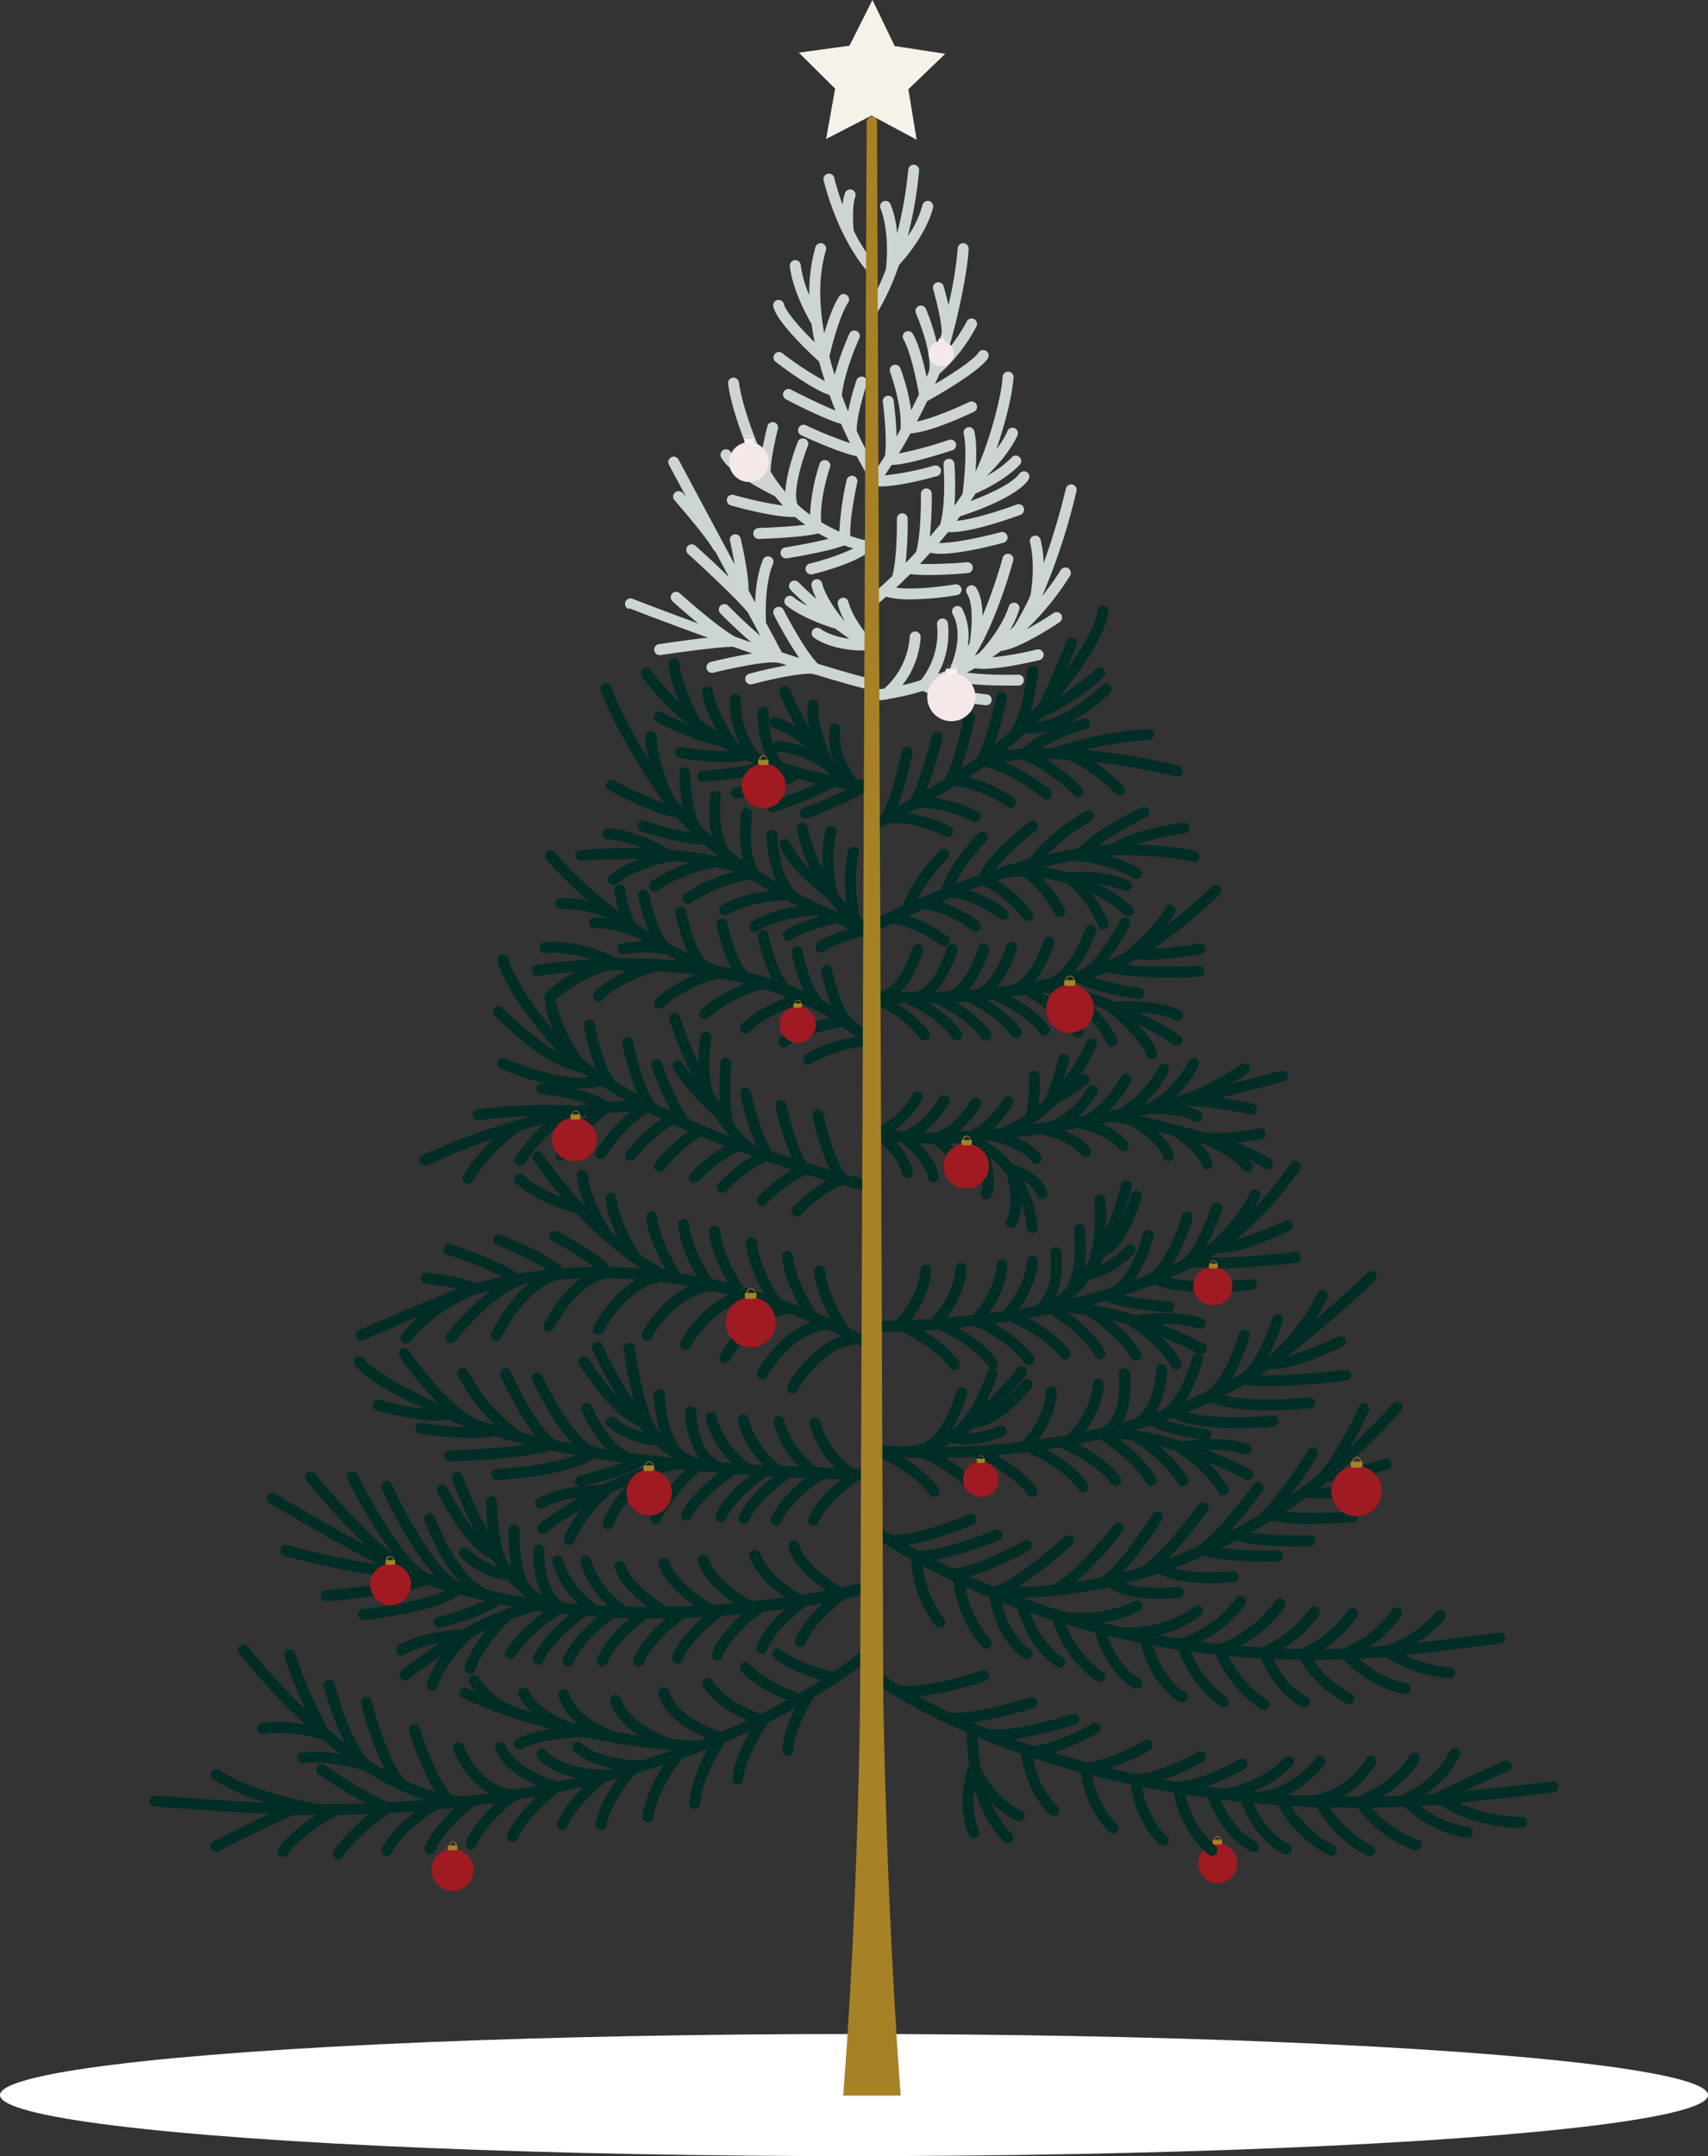 <svg xmlns="http://www.w3.org/2000/svg" xmlns:xlink="http://www.w3.org/1999/xlink" viewBox="0 0 440.87 556.23"><rect x="0" y="0" width="440.87" height="556.23" fill="#333333" stroke="none"/><defs><style>.cls-1{isolation:isolate;}.cls-2{mix-blend-mode:multiply;fill:url(#radial-gradient);}.cls-3{fill:#a01a22;}.cls-4{fill:#a78126;}.cls-5{fill:#f6f2e9;}.cls-6{fill:#ccd5d4;}.cls-7{fill:#002d26;}.cls-8{fill:#f5e8e9;}</style><radialGradient id="radial-gradient" cx="187.05" cy="75631.97" r="222.82" gradientTransform="translate(35.37 -4806.7) scale(0.99 0.07)" gradientUnits="userSpaceOnUse"><stop offset="0" stop-color="#8f8f8f"/><stop offset="0.08" stop-color="#a2a2a2"/><stop offset="0.25" stop-color="#c3c3c3"/><stop offset="0.43" stop-color="#ddd"/><stop offset="0.61" stop-color="#f0f0f0"/><stop offset="0.8" stop-color="#fbfbfb"/><stop offset="1" stop-color="#fff"/></radialGradient></defs><g class="cls-1"><g id="Capa_2" data-name="Capa 2"><g id="Home"><ellipse class="cls-2" cx="220.44" cy="540.48" rx="220.44" ry="15.75"/><path class="cls-3" d="M117.07,477a5.4,5.4,0,0,0-.51,10.79h0l.51-10.79Z"/><path class="cls-3" d="M122.21,482.66a5.4,5.4,0,0,0-5.14-5.65s-2.3,1.35-2.47,5.29c-.18,4.12,2,5.5,2,5.5A5.4,5.4,0,0,0,122.21,482.66Z"/><path class="cls-4" d="M118.07,477.1c0,.34-2.51.39-2.51,0v-1h2.51Z"/><path class="cls-4" d="M116.82,476.89a.91.91,0,1,1,1-.9A.94.94,0,0,1,116.82,476.89Zm0-1.64a.74.74,0,1,0,.8.74A.77.77,0,0,0,116.82,475.25Z"/><path class="cls-3" d="M314.46,475.54a5.16,5.16,0,0,0-.48,10.3h0l.48-10.3Z"/><path class="cls-3" d="M319.37,480.93a5.15,5.15,0,0,0-4.91-5.39s-2.19,1.29-2.36,5c-.17,3.94,1.88,5.25,1.88,5.25A5.15,5.15,0,0,0,319.37,480.93Z"/><path class="cls-4" d="M315.42,475.63c0,.32-2.39.37-2.39,0v-1h2.39Z"/><path class="cls-4" d="M314.22,475.43a.87.87,0,1,1,.93-.87A.9.9,0,0,1,314.22,475.43Zm0-1.57a.71.71,0,1,0,.77.7A.73.73,0,0,0,314.22,473.86Z"/><polygon class="cls-5" points="236.6 36.04 224.96 29.81 213.23 35.86 215.57 22.87 206.19 13.58 219.26 11.79 225.2 0 230.94 11.88 243.99 13.88 234.47 23.02 236.6 36.04"/><path class="cls-6" d="M200,128c.69.86,1.4,1.67,2.12,2.43a99.06,99.06,0,0,1-12.73-2.75,1.4,1.4,0,1,0-.77,2.7c1.17.34,10.75,3,15.91,3l.72,0c.87.73,1.73,1.4,2.6,2-3.25.42-8.34.72-12,.83a1.41,1.41,0,0,0,0,2.82h0c2.06-.06,11.83-.41,15.36-1.45.91.52,1.81,1,2.68,1.42-3.18.8-7.81,1.69-11.25,2.24a1.41,1.41,0,0,0,.22,2.8l.23,0c2-.32,11.23-1.87,14.79-3.33.87.31,1.68.57,2.41.79A62.13,62.13,0,0,1,209,145.39a1.41,1.41,0,0,0,.32,2.78,1.86,1.86,0,0,0,.33,0c.43-.1,10.15-2.43,14.56-5.75l.32.05h.18a1.41,1.41,0,0,0,.18-2.8,30.48,30.48,0,0,1-5.42-1.43c-.18-5.07,1.81-13.79,1.83-13.89a1.41,1.41,0,0,0-2.74-.63,78.73,78.73,0,0,0-1.91,13.41,38.13,38.13,0,0,1-4.67-2.42c-.55-5.87,2.22-14.07,2.25-14.15a1.41,1.41,0,0,0-2.67-.91,49.68,49.68,0,0,0-2.47,13.15,39.34,39.34,0,0,1-3.2-2.63c-1.35-2.87.92-10.86,2.71-15.34a1.41,1.41,0,0,0-2.61-1c-.39,1-3,7.72-3.28,13.09-.19-.23-.39-.46-.58-.7a1.93,1.93,0,0,0-.22-.28,38,38,0,0,1-3-4.29c0-2.89,1.33-8.85,1.88-11a1.39,1.39,0,0,0-1-1.71,1.41,1.41,0,0,0-1.71,1c-.06.22-.93,3.65-1.5,7.07-2.41-5.38-5.12-13-5.85-18.38a1.42,1.42,0,0,0-1.59-1.2,1.39,1.39,0,0,0-1.2,1.58c1,7.42,5.4,18.48,8.23,23.49a1.35,1.35,0,0,0,.2.44c-3.24-1.89-6.72-4.29-7.7-6.21a1.41,1.41,0,1,0-2.51,1.28C188.38,122.19,197.8,126.91,200,128Z"/><path class="cls-7" d="M277.9,166.41a1.41,1.41,0,1,0-2.64-1c0,.06-2.36,6.37-6.93,16-.76.85-1.55,1.68-2.37,2.51a64.7,64.7,0,0,0,2-10.63,1.4,1.4,0,0,0-1.26-1.54,1.42,1.42,0,0,0-1.54,1.26c-.32,3.32-1.76,12.62-4.5,15.74l-.13.18c-1.26,1.07-2.54,2.12-3.84,3.13a111.74,111.74,0,0,0,3.23-11.8,1.4,1.4,0,0,0-1.08-1.67,1.42,1.42,0,0,0-1.67,1.08c0,.11-2.33,10.8-4.83,15.55a1.64,1.64,0,0,0-.21.25c-1.32.94-2.65,1.85-4,2.73a115.63,115.63,0,0,0,3.49-12.88,1.41,1.41,0,0,0-2.76-.57c0,.12-2.39,11.46-4.92,16.16-1.63,1-3.22,2-4.75,2.87a136,136,0,0,0,4.11-13.28,1.41,1.41,0,0,0-2.73-.69c0,.12-2.91,11.49-5.46,16.24a1.29,1.29,0,0,0-.17.16L231.76,208a110.48,110.48,0,0,0,3.75-13.62,1.4,1.4,0,1,0-2.75-.57c0,.12-2.42,11.57-5,16.23-1.8.89-2.87,1.38-2.92,1.4a1.41,1.41,0,0,0,.58,2.69A1.51,1.51,0,0,0,226,214c.22-.1,1.35-.62,3.13-1.5h.1c.06,0,5.55-1.18,14.8,3.28a1.43,1.43,0,0,0,.61.14,1.41,1.41,0,0,0,.61-2.68,37.24,37.24,0,0,0-10.82-3.46l2.27-1.24c1.43-.17,6.55-.43,14.37,3.34a1.37,1.37,0,0,0,.61.15,1.41,1.41,0,0,0,.62-2.68,37,37,0,0,0-10.92-3.48c1.6-1,3.27-2,5-3.05,1.53.05,6.59.59,13.67,5.35a1.43,1.43,0,0,0,.79.24,1.41,1.41,0,0,0,.78-2.58A35,35,0,0,0,250,200.49q2-1.34,4-2.78a43.08,43.08,0,0,1,15.24,8.2,1.45,1.45,0,0,0,.88.31,1.41,1.41,0,0,0,.88-2.51,50.4,50.4,0,0,0-11.92-7.2c1.54-.23,3.12-.4,4.73-.51,1.08.36,6.73,2.46,13.42,9.2a1.42,1.42,0,0,0,1,.41,1.4,1.4,0,0,0,1-.41,1.42,1.42,0,0,0,0-2,47.59,47.59,0,0,0-9.35-7.41c1.89,0,3.79.07,5.67.18a39.25,39.25,0,0,1,12.35,8.79,1.42,1.42,0,0,0,1,.41,1.39,1.39,0,0,0,1-.4,1.42,1.42,0,0,0,0-2,48.87,48.87,0,0,0-7.47-6.22,167.54,167.54,0,0,1,21.11,3.75,1.12,1.12,0,0,0,.36.05,1.41,1.41,0,0,0,.36-2.77,163.43,163.43,0,0,0-24.08-4.12,86.94,86.94,0,0,1,16.3-2.56,1.41,1.41,0,0,0,1.35-1.47,1.43,1.43,0,0,0-1.47-1.34c-11.06.46-23.13,4.34-23.63,4.51a1.31,1.31,0,0,0-.59.38c-1.11,0-2.21,0-3.31,0a42.66,42.66,0,0,1,11.52-4.88,1.4,1.4,0,1,0-.74-2.71c-1.38.37-2.67.78-3.87,1.21a46.17,46.17,0,0,0,10.72-7.81,1.4,1.4,0,1,0-2-2c-.1.1-8.64,8.6-16.83,9.49.35-.35.7-.7,1-1.06h0A55.94,55.94,0,0,0,284.9,174.6a1.41,1.41,0,1,0-2-2,57,57,0,0,1-9.35,7c4.36-5.36,11.88-15.42,12.59-21.9a1.41,1.41,0,0,0-2.8-.31c-.42,3.8-3.87,9.67-8.06,15.39C277,168.81,277.89,166.45,277.9,166.41Zm-11.64,22.77a17.64,17.64,0,0,0,5.21-.85,31.8,31.8,0,0,0-7.68,4.83c-1.5.11-3,.26-4.41.46,1.82-1.45,3.6-3,5.32-4.53A13.6,13.6,0,0,0,266.26,189.18Z"/><path class="cls-6" d="M251.47,111.16a1.41,1.41,0,0,0-2.73.67c1.14,4.67-.27,15.46-.28,15.57v0c-.68,1.05-1.39,2.07-2.11,3.08a73.53,73.53,0,0,0,0-10.86,1.41,1.41,0,0,0-2.81.22c0,.1.74,9.48-.84,15.4-.89,1.12-1.8,2.19-2.7,3.24a98,98,0,0,0,.5-11.09,1.41,1.41,0,0,0-1.41-1.39h0a1.41,1.41,0,0,0-1.38,1.43c0,.11.14,10.3-1.27,15-.92,1-1.81,1.91-2.68,2.79a96.4,96.4,0,0,0,.53-11.42,1.41,1.41,0,0,0-1.4-1.39h0a1.42,1.42,0,0,0-1.38,1.43c0,.1.14,10-1.2,14.79-3.5,3.32-5.92,5.29-6,5.34a1.4,1.4,0,0,0-.22,2,1.43,1.43,0,0,0,1.1.52,1.39,1.39,0,0,0,.88-.31c.16-.13,1.12-.9,2.61-2.22a25.16,25.16,0,0,0,6.35.67,79.35,79.35,0,0,0,12-1.1,1.42,1.42,0,0,0,1.14-1.63,1.4,1.4,0,0,0-1.63-1.14c-.11,0-9.35,1.62-15.25.85,1.1-1,2.33-2.19,3.64-3.5a43.19,43.19,0,0,0,4.77.23c4.71,0,9.72-.45,10-.48a1.41,1.41,0,1,0-.25-2.8,114.37,114.37,0,0,1-12,.43c.87-.92,1.77-1.89,2.68-2.9a10.68,10.68,0,0,0,2.64.28c5.21,0,13.4-2.08,16.33-2.88a1.41,1.41,0,0,0-.73-2.72c-5.83,1.58-12.67,2.87-16,2.82.78-.91,1.56-1.85,2.34-2.81l.72,0c5.94,0,16.7-4,18-4.48a1.41,1.41,0,0,0-1-2.64c-3,1.15-10.69,3.72-15.49,4.22l.86-1.17c2.8-.89,14.45-4.84,17.64-9.42a1.4,1.4,0,1,0-2.3-1.61c-1.81,2.59-8,5.35-12.59,7.09.42-.64.83-1.29,1.24-1.94,7.93-3.47,11.33-7.31,11.47-7.48a1.4,1.4,0,1,0-2.12-1.84,26.5,26.5,0,0,1-6.42,4.73c5.93-5.65,7.77-10.13,7.85-10.32a1.41,1.41,0,1,0-2.61-1,22.61,22.61,0,0,1-2.78,4.46c2.26-6.45,4.15-14,4.44-18.6a1.41,1.41,0,0,0-2.81-.17c-.38,6.07-3.87,18.08-7,24.55C252.06,118.15,252.13,113.87,251.47,111.16Z"/><path class="cls-6" d="M211.32,93.18a.76.76,0,0,0,.11.14q.69,2.58,1.5,5A79.79,79.79,0,0,1,202,91.17a1.41,1.41,0,1,0-1.73,2.22c1,.75,9.12,7,13.84,8.51.51,1.39,1,2.73,1.55,4-3.19-1.24-8.21-3.69-11.49-5.39a1.39,1.39,0,0,0-1.89.6,1.41,1.41,0,0,0,.6,1.9c1.84,1,10.47,5.38,14.22,6.32.8,1.83,1.59,3.51,2.33,5a112.35,112.35,0,0,1-11.34-4.57,1.41,1.41,0,1,0-1.19,2.55c.38.18,9.19,4.31,14.24,5.4,1.36,2.57,2.33,4.19,2.5,4.47a1.39,1.39,0,0,0,1.2.68c-.5.72-.79,1.12-.81,1.14a1.41,1.41,0,0,0,2.27,1.67l.13-.18h.71c5.51,0,14.41-2.58,14.83-2.7a1.41,1.41,0,0,0-.79-2.7,74.78,74.78,0,0,1-12.8,2.55c.51-.77,1.11-1.68,1.77-2.71h.12c3.83,0,12.76-2.85,15.64-3.8a1.41,1.41,0,0,0-.89-2.67A104.17,104.17,0,0,1,232,117c1-1.57,2-3.32,3-5.21,5.14-.2,15.2-5,16.4-5.56a1.4,1.4,0,0,0-1.22-2.53c-2.69,1.3-9.37,4.23-13.53,5.06q1.34-2.49,2.64-5.21a1.31,1.31,0,0,0,.27-.19c2.83-1.58,13.13-7.47,15.42-10.9a1.41,1.41,0,0,0-2.34-1.57c-1.34,2-7,5.65-11.29,8.19.16-.36.31-.73.47-1.1a1.47,1.47,0,0,0,.1-.13,4.89,4.89,0,0,0,.42-1.13,2.72,2.72,0,0,0,.11-.25,42.82,42.82,0,0,0,9.6-12.28,1.42,1.42,0,0,0-.64-1.89,1.4,1.4,0,0,0-1.88.64,43.23,43.23,0,0,1-4.7,7.08c2.08-6.59,5-20.06,5.19-25.81a1.4,1.4,0,0,0-1.35-1.46,1.37,1.37,0,0,0-1.46,1.34,102.56,102.56,0,0,1-2.39,14.64c-.59-2.61-1.22-4.81-1.28-5a1.41,1.41,0,0,0-2.7.79c.65,2.24,2.32,8.65,2.22,11.35,0,0,0,.07,0,.11-.35,1.29-.69,2.43-1,3.42A58.49,58.49,0,0,0,239,79.68a1.41,1.41,0,0,0-2.59,1.12c1.83,4.25,4.18,11.69,3.38,15-.2.49-.41,1-.61,1.45-.77-3.65-2-8.44-3.55-11.12a1.4,1.4,0,0,0-2.43,1.41c2,3.47,3.51,11.54,4,14.17-.66,1.4-1.34,2.78-2,4.1A54.66,54.66,0,0,0,232.41,95a1.41,1.41,0,0,0-2.64,1c0,.09,3.23,8.78,2.65,14.79l-1,1.82c-.11-4.55-.72-9.08-.76-9.37a1.41,1.41,0,0,0-2.79.39c0,.09,1.19,8.85.59,13.9-.84,1.34-1.6,2.51-2.25,3.47a1,1,0,0,0-.09-.21c-.07-.11-2.32-3.86-5-9.65,0-4.29,2.59-12,2.61-12.13a1.4,1.4,0,0,0-2.66-.9,73.35,73.35,0,0,0-2.16,8c-.54-1.3-1.08-2.66-1.61-4.07.57-6.1,4.43-14.61,4.47-14.7a1.41,1.41,0,1,0-2.56-1.17,72.33,72.33,0,0,0-3.76,10.52c-.49-1.55-1-3.14-1.37-4.75.6-2.52,2.64-10.58,4.88-13.94a1.41,1.41,0,0,0-2.34-1.57c-1.51,2.27-2.88,6.19-3.87,9.55-1.32-7.25-1.55-14.7.42-21.37a1.41,1.41,0,1,0-2.7-.8,42,42,0,0,0-1.57,12.33,28.63,28.63,0,0,1-2.21-7.71,1.4,1.4,0,0,0-1.49-1.32,1.42,1.42,0,0,0-1.32,1.49c0,.25.43,6,5.51,14.83l.08.09c.22,1.61.49,3.2.81,4.79-3.52-3.48-7.34-7.73-7.93-9.83a1.41,1.41,0,1,0-2.71.76C200.77,83.42,209.31,91.35,211.32,93.18Z"/><path class="cls-6" d="M162.39,156.91c.18.07,8.8,3.43,20.34,7.59-5.66.62-12.31,1.63-12.7,1.69a1.41,1.41,0,0,0,.21,2.8l.22,0c.13,0,13.42-2,18.32-2.13l.28,0,.19,0,4.95,1.72c-5,.77-10.46,2.12-10.81,2.21a1.41,1.41,0,0,0,.34,2.77,1.32,1.32,0,0,0,.34,0c3.41-.85,13-3,16.43-2.64a1.35,1.35,0,0,0,.52.11l.24,0,1.82.6c-4.6.81-9.33,2.08-9.64,2.17a1.4,1.4,0,0,0,.37,2.76,1.18,1.18,0,0,0,.37-.05c3.17-.86,12.16-3,15.56-2.67h.15a1.4,1.4,0,0,0,.73.23h.07c5,1.55,9.84,2.94,14.17,4h0a1.41,1.41,0,0,0,.57,2.7h0s1.13,0,3-.29a1.06,1.06,0,0,0,.31,0,1.34,1.34,0,0,0,.64-.18,61,61,0,0,0,8.83-2.06c4.27,2.32,14.88,3.56,16.12,3.69h.16a1.4,1.4,0,0,0,.15-2.8,84.83,84.83,0,0,1-12.36-2.31c1-.38,2-.79,3-1.25a1.16,1.16,0,0,0,.37-.07c3.35,1.17,10,1.36,14,1.36,1.6,0,2.78,0,3.15,0a1.41,1.41,0,1,0-.08-2.81,97.67,97.67,0,0,1-13.16-.51c.69-.36,1.38-.75,2.08-1.15a12.41,12.41,0,0,0,2.13.16c5.22,0,13.37-2,14.43-2.23a1.41,1.41,0,1,0-.67-2.73,89.85,89.85,0,0,1-11.45,2c.79-.55,1.59-1.12,2.39-1.71h.19c4.64-.59,13.87-6.72,14.91-7.42a1.41,1.41,0,0,0-1.57-2.34c-1.4.94-4.19,2.7-7,4.22a73.42,73.42,0,0,0,11.24-13.86,1.41,1.41,0,0,0-2.38-1.5,72.6,72.6,0,0,1-4.86,6.8,162.32,162.32,0,0,0,8.86-27.1,1.4,1.4,0,0,0-2.74-.62,178.16,178.16,0,0,1-5.73,19.2,26.08,26.08,0,0,0-.84-6.18,1.41,1.41,0,0,0-2.69.82c0,.06,1.56,5.36.1,13.77a67,67,0,0,1-4.21,7.87l-1.06,1a25.64,25.64,0,0,0,2.43-5.38,1.41,1.41,0,0,0-2.71-.75c0,.06-1.6,5.55-7.59,12-.41.27-.82.52-1.23.77.36-.57.71-1.16,1.06-1.77a1.41,1.41,0,0,0,.31-.58c5-9.06,8.36-21.45,8.56-22.19a1.4,1.4,0,1,0-2.71-.74,130,130,0,0,1-5.19,15c-.05-2.72-.47-5.54-1.71-7.36a1.41,1.41,0,0,0-2.33,1.58c1.86,2.73,1.19,9.81.71,12.75-.17.32-.35.62-.53.93a15.46,15.46,0,0,0-1.42-9.81,1.41,1.41,0,0,0-2.46,1.37c3,5.36-.06,12.73-.72,14.19l-.15.12c-1,.45-1.95.86-2.9,1.24a22.26,22.26,0,0,0,2.57-13,1.41,1.41,0,1,0-2.8.29,19.78,19.78,0,0,1-4.19,14.27c-1.73.55-3.34,1-4.78,1.31a22.3,22.3,0,0,0,4.72-12.3,1.41,1.41,0,1,0-2.81-.19,19.75,19.75,0,0,1-6.59,13.36c-1.16.16-2,.23-2.47.26a1.37,1.37,0,0,0,.71-.89,1.4,1.4,0,0,0-1-1.7c-4.38-1.1-9.27-2.51-14.34-4.08-2.93-2.86-7.39-11-8.92-14a1.41,1.41,0,0,0-2.51,1.27,109.52,109.52,0,0,0,6.58,11.24l-4.47-1.47-.14-.25,0,0-3.95-7.38s0-.09,0-.13c-.45-10.39,1.78-15,1.8-15a1.41,1.41,0,0,0-2.51-1.28c-.08.17-1.8,3.63-2.11,11.19l-1.71-3.2c.2-3.74-1.88-12.8-2-13.19a1.41,1.41,0,1,0-2.74.63c.29,1.25.79,3.62,1.21,6l-14.56-27.19a1.41,1.41,0,0,0-2.48,1.33l4.45,8.31c-.51-.6-.85-1-.91-1a1.41,1.41,0,0,0-2.12,1.85c.08.1,8.25,9.44,10.1,12.8a1.53,1.53,0,0,0,.48.5l3.54,6.6c-4.1-4-8.28-7.76-8.58-8a1.41,1.41,0,1,0-1.89,2.08c.12.11,12.07,11,15.35,15.07l3.22,6c-4-3.38-8.24-7.7-8.3-7.76a1.42,1.42,0,0,0-2,0,1.4,1.4,0,0,0,0,2c.24.25,4.06,4.13,8,7.47-1.47-.51-2.92-1-4.35-1.52-5.23-3.09-14.12-11.16-14.22-11.24a1.41,1.41,0,0,0-1.89,2.08c.22.2,3.21,2.92,6.76,5.81-9.75-3.56-16.72-6.28-16.88-6.34a1.41,1.41,0,1,0-1,2.62Z"/><path class="cls-7" d="M207.38,208.47a1.41,1.41,0,0,0,.49,2.73,1.36,1.36,0,0,0,.48-.09c.47-.17,11.22-4.15,15.19-7.05l1.27.07h0a1.41,1.41,0,0,0,0-2.82c-.07,0-1.26,0-3.26-.25l-.51-.11c-1-1.24-5-6.58-4.14-12.59a1.41,1.41,0,1,0-2.78-.41,17.05,17.05,0,0,0,1.3,9c-.11-.11-.22-.23-.32-.35-1.34-2.85-4.62-11-3.81-14.41a1.41,1.41,0,0,0-2.74-.65,15.15,15.15,0,0,0,.49,6.53,91.81,91.81,0,0,1-5.17-10.11,1.41,1.41,0,1,0-2.59,1.1c.37.87,1.85,4.26,4.05,8.27a27.81,27.81,0,0,0-4.74-2.19,1.41,1.41,0,1,0-.94,2.65,25.33,25.33,0,0,1,8.54,5.09,28.67,28.67,0,0,0-7.16-1.74,1.4,1.4,0,0,0-1.48.94,25.36,25.36,0,0,1-1.15-8.35,1.41,1.41,0,0,0-1.38-1.43h0a1.42,1.42,0,0,0-1.41,1.38,26.23,26.23,0,0,0,2.14,11.48l-1.87-.78a20.93,20.93,0,0,1-4.67-13.85,1.39,1.39,0,0,0-1.38-1.43,1.44,1.44,0,0,0-1.43,1.38,24.52,24.52,0,0,0,2.61,11.61l-.49-.25c-5.84-8.25-6.52-13.44-6.53-13.48a1.4,1.4,0,1,0-2.79.3c0,.19.47,4,4,10.14-1.42-.91-2.84-1.88-4.24-2.92-5.16-8.92-5.61-14.72-5.61-14.77a1.41,1.41,0,0,0-2.81.17c0,.2.28,3.93,2.93,10a60.45,60.45,0,0,1-7.55-8.5,1.41,1.41,0,0,0-2.27,1.66,63.49,63.49,0,0,0,12,12.46c-2.83-1.18-5.55-2.48-7-3.22a1.41,1.41,0,0,0-1.27,2.51c1.17.59,11.31,5.67,16.11,6.08q1.32.78,2.64,1.5a86.11,86.11,0,0,1-12.17-1,1.41,1.41,0,0,0-1.6,1.18,1.4,1.4,0,0,0,1.17,1.6,88.77,88.77,0,0,0,12.06,1.08,18.52,18.52,0,0,0,4.92-.51l.13-.05c.54.25,1.09.5,1.63.73a1.35,1.35,0,0,0,.56.25,90.53,90.53,0,0,1-13.52,1.74,1.41,1.41,0,0,0,.08,2.82h.08c1.34-.07,13.11-.79,17.38-3,1.1.41,2.19.79,3.26,1.14a83.47,83.47,0,0,1-12.25,3.42,1.4,1.4,0,0,0,.27,2.78,1.32,1.32,0,0,0,.28,0c1.2-.24,11.49-2.35,15.63-5q2.5.71,4.79,1.21A117.23,117.23,0,0,1,199,206.75a1.41,1.41,0,0,0,.44,2.75,1.62,1.62,0,0,0,.44-.07c.47-.16,11.19-3.69,15.34-6.45,1.34.24,2.57.43,3.67.58A124.33,124.33,0,0,1,207.38,208.47ZM202,196.71a11.52,11.52,0,0,1-1.76-3,1.58,1.58,0,0,0,.53.18,23.25,23.25,0,0,1,13.4,5.81,1.59,1.59,0,0,0,.37.27l0,0A93.66,93.66,0,0,1,202,196.71Z"/><path class="cls-7" d="M109.75,300.7a1.5,1.5,0,0,0,.61-.14,169.54,169.54,0,0,1,16.94-6.74,54.17,54.17,0,0,0-7.7,9.38,1.42,1.42,0,0,0,.41,1.95,1.47,1.47,0,0,0,.77.23,1.42,1.42,0,0,0,1.18-.64c5.85-8.92,11.82-12.68,12.87-13.29q2.68-.78,5.51-1.49a48.87,48.87,0,0,0-7.22,8.54,1.41,1.41,0,0,0,.37,2,1.46,1.46,0,0,0,.79.24,1.42,1.42,0,0,0,1.17-.62,40.36,40.36,0,0,1,11.2-11.52q2.57-.51,5.15-.88a53.08,53.08,0,0,0-8.13,9.55,1.41,1.41,0,0,0,2.34,1.58c5-7.35,9.68-10.81,11.07-11.74,1.85-.15,3.69-.24,5.51-.25a45.86,45.86,0,0,0-8.63,9.82,1.41,1.41,0,1,0,2.33,1.58c5.31-7.88,10.07-10.78,10.92-11.25h.17c1.11.56,2.23,1.1,3.36,1.64a41.79,41.79,0,0,0-9,8.45,1.41,1.41,0,1,0,2.18,1.78c4.77-5.83,8.92-8.26,9.94-8.8,1.3.59,2.6,1.17,3.91,1.73a42.58,42.58,0,0,0-8.65,8.18,1.4,1.4,0,0,0,.2,2,1.35,1.35,0,0,0,.89.32,1.42,1.42,0,0,0,1.09-.52,36.2,36.2,0,0,1,9.63-8.63c2.09.87,4.18,1.7,6.24,2.49a43.32,43.32,0,0,0-8.94,7.11,1.41,1.41,0,1,0,2,2,36,36,0,0,1,10.48-7.76c1.19.44,2.37.87,3.53,1.28a43.74,43.74,0,0,0-8.85,7.06,1.42,1.42,0,0,0,0,2,1.4,1.4,0,0,0,1,.41,1.42,1.42,0,0,0,1-.43,35.77,35.77,0,0,1,10.49-7.75,1.72,1.72,0,0,0,.54.18q3.11,1.05,6,2a43.36,43.36,0,0,0-8.7,7,1.41,1.41,0,0,0,2,2,35.91,35.91,0,0,1,10.48-7.76c1.82.56,3.55,1.08,5.14,1.54a43.54,43.54,0,0,0-8.59,6.9,1.41,1.41,0,0,0,1,2.4,1.41,1.41,0,0,0,1-.42,36,36,0,0,1,10.5-7.77c4.37,1.22,7.19,1.9,7.65,2l.33,0a1.4,1.4,0,0,0,.33-2.77c-.12,0-2.86-.7-7.31-1.94-2.72-3.28-5.07-12.35-5.75-15.6a1.41,1.41,0,0,0-2.76.58c.09.42,1.81,8.51,4.5,13.87-1.67-.49-3.48-1-5.41-1.63a1.36,1.36,0,0,0-.39-.12l-.17,0c-2.52-3.68-4.66-11.94-5.3-15a1.41,1.41,0,1,0-2.75.58,71,71,0,0,0,4.16,13.19c-1.62-.53-3.31-1.09-5-1.68-2.62-3.52-4.85-12.13-5.51-15.27a1.41,1.41,0,1,0-2.75.58,71.17,71.17,0,0,0,4.21,13.28l-.66-.23a33.18,33.18,0,0,1-5.31-5.55l0-.15c-1.22-3.51-.86-12.39-.61-15.51a1.41,1.41,0,0,0-2.81-.22,95.64,95.64,0,0,0-.17,10.63c-.58-.94-1.13-1.89-1.67-2.85-1.94-5.26-.52-13.92-.51-14a1.4,1.4,0,0,0-2.77-.47,46.69,46.69,0,0,0-.56,6.92,122.5,122.5,0,0,1-4.76-11.9,1.41,1.41,0,1,0-2.68.86,123.39,123.39,0,0,0,6.12,14.86c-1.73-2.2-2.75-3.81-2.77-3.84a1.4,1.4,0,1,0-2.38,1.49,56.82,56.82,0,0,0,10.75,12.26,54.22,54.22,0,0,0,3.82,5.13c-3.31-1.26-6.67-2.62-10-4.07-3.06-3-6.41-11.58-7.45-14.68a1.41,1.41,0,1,0-2.67.9,74.53,74.53,0,0,0,5.06,11.51q-2.07-1-4.1-2l-.11-.17c-2.73-3.23-5-12.62-5.7-16a1.41,1.41,0,0,0-2.76.54,73.44,73.44,0,0,0,4,13.22c-1.8-1-3.56-2-5.26-3-3.13-2.68-5.28-11.79-5.85-15.14a1.4,1.4,0,0,0-2.77.47,56,56,0,0,0,3.13,11.15c-1.09-.76-2.16-1.53-3.17-2.31l-.09-.07c-5.9-8.22-6.92-14.2-6.93-14.26a1.38,1.38,0,0,0-.6-.94l0,0s4-4.59,13.68-7.9c1.68-.05,3.45-.07,5.29-.06-5.87,2.72-8.45,5.5-8.59,5.65a1.41,1.41,0,0,0,.09,2,1.39,1.39,0,0,0,.95.37,1.43,1.43,0,0,0,1-.46c0-.05,4.08-4.39,13.94-7.35,3.26.18,6.66.46,10.12.9-7.12,2.94-10.21,6.26-10.37,6.43a1.41,1.41,0,0,0,.1,2,1.41,1.41,0,0,0,2-.09c0-.05,4.15-4.47,14.2-7.43,2.25.4,4.52.87,6.78,1.43-7.79,3-11.14,6.62-11.3,6.8a1.41,1.41,0,0,0,.09,2,1.43,1.43,0,0,0,.95.36,1.39,1.39,0,0,0,1-.46s4.11-4.41,14-7.37c2.1.64,4.19,1.36,6.24,2.16-8.22,3.07-11.74,6.86-11.91,7a1.41,1.41,0,0,0,.1,2,1.44,1.44,0,0,0,.95.37,1.41,1.41,0,0,0,1-.46s4.11-4.35,13.74-7.28a67.83,67.83,0,0,1,7,3.75c-8.5,1.82-12.48,4.89-12.67,5a1.41,1.41,0,0,0-.23,2,1.4,1.4,0,0,0,2,.24c.05,0,4.57-3.48,14.29-5q1.74,1.25,3.38,2.63C212.2,269,208,272,207.85,272.14a1.41,1.41,0,0,0,.85,2.53,1.39,1.39,0,0,0,.84-.28c.05,0,4.56-3.29,14.11-4.61l.56.53a1.4,1.4,0,0,0,2,0,1.41,1.41,0,0,0,0-2,56.93,56.93,0,0,0-5.78-5,1.43,1.43,0,0,0-.27-.28c-2.75-2.12-4.84-10.11-5.42-13a1.41,1.41,0,0,0-2.76.55,51,51,0,0,0,2.64,8.86c-.66-.39-1.31-.77-2-1.13l-.09-.09c-2.76-2.13-4.85-10.12-5.42-13a1.41,1.41,0,0,0-2.76.54,48.49,48.49,0,0,0,3.14,10c-1.22-.55-2.46-1.06-3.7-1.54-2.73-2.19-4.8-10.09-5.37-13a1.41,1.41,0,1,0-2.76.55,46.9,46.9,0,0,0,3.53,10.79c-2.07-.67-4.15-1.25-6.23-1.77-2.68-2.31-4.71-10-5.27-12.88a1.41,1.41,0,0,0-2.76.54,45.51,45.51,0,0,0,3.84,11.39c-1.18-.25-2.37-.47-3.55-.68-.92-.34-1.84-.7-2.74-1.06-2.73-2.19-4.8-10.09-5.37-13a1.41,1.41,0,1,0-2.76.54A48.09,48.09,0,0,0,177.63,246q-2.55-1.22-4.95-2.52c-2.63-2.42-4.6-10-5.15-12.78a1.42,1.42,0,0,0-1.66-1.11,1.41,1.41,0,0,0-1.11,1.65,50.62,50.62,0,0,0,2.81,9.26c-1.15-.72-2.27-1.44-3.35-2.16-1.49-2.05-2.5-6.32-2.81-8.92a1.41,1.41,0,1,0-2.8.34,36.37,36.37,0,0,0,1.14,5.41A103,103,0,0,1,143.25,220a1.41,1.41,0,1,0-2.18,1.78,96.13,96.13,0,0,0,10.72,10.56,35.39,35.39,0,0,0-6.86-.66,1.41,1.41,0,1,0,.06,2.81,32.12,32.12,0,0,1,11.83,2.29,1.46,1.46,0,0,0,.57.12h.06l.08.07a24.52,24.52,0,0,0-4-.29,1.41,1.41,0,1,0,.06,2.81,24.8,24.8,0,0,1,10.24,2.25,1.34,1.34,0,0,0,.64.15h.12l1.46.92a32.31,32.31,0,0,0-5.61.61,1.41,1.41,0,0,0,.3,2.78,1.53,1.53,0,0,0,.3,0,28,28,0,0,1,10.56-.06h0l.18,0c1.06.58,2.14,1.14,3.25,1.69a148.4,148.4,0,0,0-15.51-.57c-11.18-5.41-18.77-4.21-19.09-4.16a1.41,1.41,0,0,0,.47,2.78c.06,0,4.6-.69,11.72,1.62A133.11,133.11,0,0,0,138.46,249a1.4,1.4,0,0,0,.47,2.77c.15,0,3.81-.63,9.67-1.07a27.36,27.36,0,0,0-7.76,5.67,1.4,1.4,0,0,0,.17,2l.13.07a1.39,1.39,0,0,0-.37,1.18,26.62,26.62,0,0,0,2,6.12c-5.44-6.41-10.61-14.3-11.55-18.34a1.41,1.41,0,1,0-2.74.64c1.34,5.73,9.22,16.75,15.88,23.62-7.15-3.86-14.54-11.5-14.64-11.6a1.4,1.4,0,1,0-2,1.94c.53.56,13,13.44,22.22,14.56.63.46,1.27.93,1.93,1.38-8.83.86-21.26-4.8-21.4-4.87a1.41,1.41,0,1,0-1.18,2.56,70.29,70.29,0,0,0,11.7,4c-.34,0-.67-.07-1-.09a1.4,1.4,0,0,0-.22,2.8,43.14,43.14,0,0,1,12,2.55c-1.17.16-2.33.34-3.49.54a1.34,1.34,0,0,0-.69-.22,144.78,144.78,0,0,0-24.41,1,1.41,1.41,0,0,0,.2,2.8.75.75,0,0,0,.21,0,112.91,112.91,0,0,1,13.47-1A175.72,175.72,0,0,0,109.14,298a1.41,1.41,0,0,0,.61,2.68ZM150,280.78a19.07,19.07,0,0,0,5.21-.67l2.43,1.5.06.05a.72.72,0,0,0,.23.12c1.26.76,2.56,1.51,3.88,2.24-1.52,0-3.05.09-4.58.21l-.21,0a32,32,0,0,0-9.15-3.5Q148.91,280.78,150,280.78Z"/><path class="cls-7" d="M150.08,222.07a149.17,149.17,0,0,1,15-.43,26.54,26.54,0,0,0-7.7,4.2,1.4,1.4,0,0,0-.11,2,1.37,1.37,0,0,0,1.05.48,1.44,1.44,0,0,0,.93-.35s4.61-4,14.65-5.84c1.36.12,2.74.27,4.12.44-6.58,2.15-9.87,4.85-10,5a1.41,1.41,0,0,0,.91,2.48,1.39,1.39,0,0,0,.9-.33c.05,0,5-4.08,15.05-6,1.57.34,3.1.73,4.58,1.17-8.23,2.22-12.5,5.6-12.71,5.76a1.41,1.41,0,0,0-.21,2,1.43,1.43,0,0,0,1.1.52,1.39,1.39,0,0,0,.88-.31c.05,0,5.22-4.12,15.25-6.05l.44.28a1.49,1.49,0,0,0,.51.33q2,1.25,3.91,2.37c-8.11,1-12.17,3.63-12.37,3.76a1.41,1.41,0,0,0,.78,2.58,1.33,1.33,0,0,0,.76-.23c.05,0,5.11-3.23,15.24-3.66l1,.54.18.13a1.47,1.47,0,0,0,.5.22l1.3.65c-7.9,1.15-11.85,3.93-12,4.07a1.41,1.41,0,0,0-.32,2,1.4,1.4,0,0,0,2,.32c.05,0,5.05-3.57,15.37-4l.49.22c-3.09.92-7.28,2.36-9,3.8a1.4,1.4,0,0,0,.89,2.49,1.37,1.37,0,0,0,.89-.32c1.91-1.56,8.79-3.54,11.41-4.21,1.36.55,2.58,1,3.65,1.42-3,.92-6.73,2.25-8.36,3.59a1.41,1.41,0,1,0,1.78,2.18c1.89-1.55,8.58-3.49,11.29-4.18a1.33,1.33,0,0,0,.34.05,1.41,1.41,0,0,0,1.25-.8,1.5,1.5,0,0,0,.5-.14c.07,0,1.57-.81,4.1-2,6.46.86,12.42,5.48,12.48,5.52a1.41,1.41,0,0,0,.87.3,1.37,1.37,0,0,0,1.1-.54,1.4,1.4,0,0,0-.23-2,35,35,0,0,0-10.05-5.25c1.25-.56,2.61-1.17,4.07-1.8,6.43.88,12.34,5.46,12.41,5.51a1.39,1.39,0,0,0,.86.3,1.41,1.41,0,0,0,.87-2.52,35.17,35.17,0,0,0-9.75-5.15l2.71-1.1C252,232.33,258,237,258.1,237a1.41,1.41,0,0,0,1.74-2.22,35.14,35.14,0,0,0-9.64-5.11c1.12-.42,2.27-.84,3.43-1.25,6,2.56,10.46,8.54,10.5,8.6a1.39,1.39,0,0,0,1.14.57,1.4,1.4,0,0,0,1.13-2.24,34.6,34.6,0,0,0-9.09-8.2l2.43-.8h.06a38.92,38.92,0,0,1,4.39-.21c5.05,3.59,8.1,9.6,8.14,9.66a1.39,1.39,0,0,0,1.26.77,1.37,1.37,0,0,0,.62-.14,1.41,1.41,0,0,0,.63-1.89,34.4,34.4,0,0,0-5.95-8.09,39.91,39.91,0,0,1,6.44,1.39c5.24,3.95,8.13,11,8.16,11.1a1.4,1.4,0,0,0,1.3.88,1.42,1.42,0,0,0,.53-.1,1.4,1.4,0,0,0,.78-1.83,35.61,35.61,0,0,0-4.4-7.56,37.44,37.44,0,0,1,8.4,5.46,1.41,1.41,0,1,0,1.93-2,39.1,39.1,0,0,0-8.72-5.8,33.53,33.53,0,0,1,6.92,1.79,1.42,1.42,0,0,0,.53.1,1.41,1.41,0,0,0,.54-2.71c-.33-.13-7.9-3.18-15.19-2a43.06,43.06,0,0,0-6.9-1.45c2.4-.6,4.8-1.14,7.19-1.59l.18,0h0c8-.1,16,4.33,16,4.38A1.41,1.41,0,0,0,294,224a42.08,42.08,0,0,0-7.87-3.26l1.76-.11c4.63-.2,15.92.51,19.8,1.62a1.41,1.41,0,1,0,.77-2.71c-3-.87-9.89-1.48-15.29-1.68A73.64,73.64,0,0,1,305.74,215a1.4,1.4,0,1,0-.36-2.78c-.56.07-13.43,1.78-18.61,5.65-1.08.07-2.17.15-3.26.27a78.36,78.36,0,0,1,12.36-7.28,1.4,1.4,0,1,0-1.18-2.55c-.47.21-11.36,5.29-16.12,10.48-2.73.44-5.5,1-8.26,1.65a57.38,57.38,0,0,1,11.18-8.63,1.41,1.41,0,1,0-1.4-2.44c-.42.24-10.21,5.94-14.28,12.22-3,.81-5.94,1.7-8.81,2.65,3.91-5.19,10.42-9.93,10.5-10a1.41,1.41,0,0,0-1.65-2.28c-.4.29-9.61,7-13.12,13.74-2.13.75-4.21,1.53-6.2,2.3,2.63-5.45,7.93-11,8-11a1.41,1.41,0,0,0-2-2c-.31.32-7.43,7.73-9.58,14.43-2.21.9-4.29,1.78-6.19,2.62a52.94,52.94,0,0,1,7.81-10.67,1.41,1.41,0,1,0-2-2c-.31.32-7.34,7.64-9.53,14.3-4.75,2.17-7.78,3.74-8.19,4a1.34,1.34,0,0,0-.55.53l-.2-.07c-.74-.48-1.44-1-2.12-1.54-2.19-10-.41-16.18-.39-16.24a1.41,1.41,0,1,0-2.69-.82c-.08.24-1.57,5.34-.36,13.82-.85-.93-1.63-1.89-2.36-2.86-2.13-9.85-.35-15.52-.33-15.57a1.41,1.41,0,0,0-2.67-.9c-.06.2-1.25,3.84-.75,10.35a46.87,46.87,0,0,1-4-11,1.41,1.41,0,0,0-2.77.52,47.36,47.36,0,0,0,3.57,10.52,26.28,26.28,0,0,1-5.28-7,1.41,1.41,0,1,0-2.59,1.09c.1.26,2.73,6.34,11.87,12.94a1.29,1.29,0,0,0,.16.09l.23.31a1.25,1.25,0,0,0,.4.53,38.44,38.44,0,0,0,2.5,3c-3.06-1.24-6.79-2.9-10.85-5-3.76-2.94-4.9-11.73-5-14.93a1.41,1.41,0,0,0-2.82.1,38.66,38.66,0,0,0,2.48,11.91c-1.39-.8-2.8-1.66-4.22-2.56-2.85-3.32-2.44-11.78-2-14.81a1.41,1.41,0,0,0-1.21-1.58,1.39,1.39,0,0,0-1.58,1.2c0,.37-.9,6.91.44,12.27-.93-.65-1.86-1.32-2.78-2,0,0,0-.09-.1-.13-3.41-3.11-3.17-11.44-2.79-14.39a1.41,1.41,0,0,0-2.79-.36,33.72,33.72,0,0,0,.46,10.65c-.76-.65-1.51-1.33-2.25-2a1.88,1.88,0,0,0-.12-.18c-2.65-2.69-3.22-11.13-3.21-14.16a1.41,1.41,0,0,0-1.41-1.41h0a1.42,1.42,0,0,0-1.41,1.4,48.15,48.15,0,0,0,.88,9c-.38-.43-.76-.85-1.13-1.28s-.73-.89-1.12-1.4l-.08-.21c-4.49-9.46-4.43-15.37-4.43-15.42a1.41,1.41,0,0,0-1.37-1.44A1.37,1.37,0,0,0,166.6,190a26.68,26.68,0,0,0,.89,6.17c-4.07-6.61-8.11-14.18-9.69-18.82a1.41,1.41,0,1,0-2.66.91c2.52,7.4,11.1,22,16.45,29a100.17,100.17,0,0,1-13.05-5.87,1.41,1.41,0,1,0-1.34,2.48c.46.24,11.29,6.09,17.05,7l.39,0q1.85,2,3.8,3.91a83.84,83.84,0,0,1-12.07-3,1.41,1.41,0,1,0-.88,2.68c1.12.36,10.39,3.35,15.46,3.35.27,0,.52,0,.77,0,1.27,1.12,2.56,2.18,3.87,3.21h0a1.31,1.31,0,0,0-.59-.14,94,94,0,0,0-10.91-1.57H174l-1.16-.09c-9.38-5.52-15.78-5.56-16.06-5.56a1.41,1.41,0,0,0,0,2.81,26.85,26.85,0,0,1,9.14,2.4,147.7,147.7,0,0,0-16.08.45,1.41,1.41,0,0,0-1.27,1.53A1.43,1.43,0,0,0,150.08,222.07Z"/><path class="cls-7" d="M93.74,345.72l1.12-.49c3-1.28,8.32-3.62,13.5-5.8a29,29,0,0,0-4.64,4.88,1.39,1.39,0,0,0,.36,2,1.43,1.43,0,0,0,.79.24,1.41,1.41,0,0,0,1.16-.6c0-.07,4.45-6.33,15.14-11.41a2.46,2.46,0,0,0,.27-.17c1.67-.49,3.33-.93,5-1.34a78.2,78.2,0,0,0-11.19,11.24,1.41,1.41,0,0,0,.22,2,1.44,1.44,0,0,0,.88.3,1.41,1.41,0,0,0,1.1-.53c.1-.12,10.06-12.51,17.33-14.55a1.3,1.3,0,0,0,.46-.22l1.29-.21c-5.85,4.85-9.53,12.47-9.74,12.92a1.41,1.41,0,0,0,.67,1.87,1.42,1.42,0,0,0,.6.14,1.4,1.4,0,0,0,1.27-.81c.07-.13,6.35-13.15,14.8-15q2.91-.25,5.76-.36c-5.76,4.2-9.3,11.31-9.5,11.71a1.41,1.41,0,0,0,.64,1.88,1.38,1.38,0,0,0,.62.15,1.42,1.42,0,0,0,1.27-.79c.05-.12,5.78-11.61,13.8-13,2.56,0,5.09.15,7.56.33-6.81,4-10.88,11.75-11.1,12.17a1.41,1.41,0,0,0,.61,1.9,1.44,1.44,0,0,0,.64.16,1.4,1.4,0,0,0,1.25-.77c.06-.11,6-11.42,14.88-12.84,2.51.3,4.95.67,7.33,1.08-7.51,3.56-11.88,11.48-12.11,11.9a1.4,1.4,0,0,0,.57,1.9,1.36,1.36,0,0,0,.67.17,1.4,1.4,0,0,0,1.24-.74c.06-.11,6.1-11.07,15.62-12,1.48.33,2.94.67,4.36,1-7.78,3.39-12.34,11.76-12.57,12.19a1.4,1.4,0,0,0,.57,1.9,1.45,1.45,0,0,0,.67.17,1.42,1.42,0,0,0,1.24-.74c.06-.12,6.12-11.18,15.47-12.05,1.87.55,3.67,1.12,5.39,1.69-8.12,3.22-12.9,12-13.14,12.43a1.39,1.39,0,0,0,.58,1.9,1.3,1.3,0,0,0,.66.17,1.41,1.41,0,0,0,1.24-.74c.06-.11,6.13-11.2,15.49-12.05,2,.73,3.82,1.47,5.53,2.19-8.53,3-13.57,12.21-13.81,12.66a1.41,1.41,0,0,0,.58,1.91,1.44,1.44,0,0,0,.66.17,1.4,1.4,0,0,0,1.24-.75c.06-.11,6.23-11.39,15.73-12.07,1.3.6,2.49,1.17,3.56,1.7-8.66,2.9-13.78,12.28-14,12.74a1.4,1.4,0,0,0,.57,1.9,1.34,1.34,0,0,0,.67.17,1.42,1.42,0,0,0,1.24-.74c.06-.12,6.08-11.16,15.45-12,1.8,1,2.79,1.6,2.86,1.64a1.36,1.36,0,0,0,.75.22,1.39,1.39,0,0,0,1.19-.66,1.41,1.41,0,0,0-.43-1.94c-.08,0-1.24-.76-3.34-1.9l-.1,0c-.88-.48-1.93-1-3.14-1.63-5.68-8.52-6.07-14.53-6.07-14.59a1.41,1.41,0,1,0-2.81.13c0,.24.29,5.07,4.25,12.26-1.14-.52-2.36-1.05-3.65-1.6-5.7-8.54-6.09-14.57-6.09-14.63a1.41,1.41,0,0,0-2.82.13c0,.24.3,5.28,4.52,12.73l-1.5-.56a1.25,1.25,0,0,0-.6-.22l-2.93-1.05c-5.65-8.48-6-14.48-6-14.53a1.38,1.38,0,0,0-1.47-1.34,1.41,1.41,0,0,0-1.34,1.47c0,.24.31,5.41,4.69,13-.82-.26-1.66-.51-2.51-.76a1.34,1.34,0,0,0-.77-.23l-2-.56c-5.68-8.52-6.07-14.53-6.07-14.58a1.39,1.39,0,0,0-1.47-1.34A1.41,1.41,0,0,0,183,317.5c0,.25.32,5.6,4.92,13.43l-2.7-.64a1.48,1.48,0,0,0-.92-.29l-.29,0-.4-.08c-5.39-8.27-5.77-14.07-5.77-14.12a1.41,1.41,0,0,0-1.47-1.34A1.4,1.4,0,0,0,175,316c0,.24.31,5.5,4.8,13.23-1.34-.25-2.7-.49-4.09-.7-5.67-8.52-6.06-14.53-6.06-14.58a1.41,1.41,0,1,0-2.81.13c0,.24.32,5.62,5,13.49a54.68,54.68,0,0,1-6.66-3.94c-5.61-8.45-6-14.42-6-14.47a1.41,1.41,0,1,0-2.81.13c0,.21.23,4.06,3.07,10l-1.5-1.29,0-.06c-5.82-8.63-6.21-14.74-6.21-14.8a1.4,1.4,0,0,0-1.47-1.34,1.42,1.42,0,0,0-1.34,1.47,26.26,26.26,0,0,0,2.25,8.15A113.85,113.85,0,0,1,140,297.62a1.41,1.41,0,0,0-2.35,1.55,107.06,107.06,0,0,0,7.45,9.72c-6.7-2.51-9.67-5.47-9.7-5.5a1.41,1.41,0,1,0-2,1.95c.2.2,4.76,4.82,15.42,7.67a91.41,91.41,0,0,0,14.44,12.66,1.46,1.46,0,0,0,.47.32c.64.44,1.3.86,2,1.28-2.69-.22-5.45-.37-8.25-.43-3.25-3.69-12.49-8.58-13.58-9.15a1.41,1.41,0,0,0-1.31,2.5,83.8,83.8,0,0,1,10.71,6.64q-3.89,0-7.89.34c-4.23-4-15.6-8.38-16.1-8.57a1.41,1.41,0,1,0-1,2.63,80.73,80.73,0,0,1,13,6.32q-3.79.42-7.68,1.09c-4.47-3.61-16.66-7.42-17.2-7.59a1.41,1.41,0,1,0-.83,2.69,90.06,90.06,0,0,1,14.08,5.66c-2.28.48-4.58,1-6.89,1.65-3.42-1.7-11.7-2.62-12.68-2.73a1.41,1.41,0,0,0-.3,2.8,80,80,0,0,1,8.34,1.36c-6,2.22-19,7.87-24.32,10.17l-1.12.48a1.41,1.41,0,0,0,1.12,2.59Z"/><path class="cls-7" d="M303.31,235.39a1.4,1.4,0,1,0-2.54-1.2c0,.05-2.62,5.36-10.87,11.8l-.07.06q-1.93.91-3.93,1.71a57.85,57.85,0,0,0,5.74-9.11,1.41,1.41,0,0,0-2.52-1.26c-1.51,3-6.24,11.18-10,12.68a1.77,1.77,0,0,0-.33.19l-1.49.45a39.39,39.39,0,0,0,5.58-10.29,1.41,1.41,0,0,0-.86-1.8,1.43,1.43,0,0,0-1.8.87c-1.07,3.07-4.86,11.39-9.44,12.89h0c-1.25.28-2.49.54-3.73.78a31.54,31.54,0,0,0,5-9.57,1.41,1.41,0,1,0-2.69-.83c-.85,2.77-4,10.2-8.24,11.37l-.19.07c-1.21.18-2.41.34-3.6.49,3.36-3.88,5-9.6,5.14-9.93a1.41,1.41,0,0,0-2.71-.78c-.79,2.74-3.75,10.11-7.92,11.27l-.06,0-1.82.15c3.44-3.88,5.16-9.73,5.26-10.07a1.41,1.41,0,1,0-2.7-.78c-.78,2.68-3.64,9.78-7.66,11.17-1.19.06-2.34.11-3.45.14,3.73-3.85,5.6-10.18,5.7-10.53a1.41,1.41,0,0,0-2.71-.78c-.79,2.74-3.76,10.11-7.92,11.27a1.36,1.36,0,0,0-.3.13q-2,0-3.72,0c3.76-3.85,5.65-10.24,5.75-10.59a1.41,1.41,0,0,0-2.71-.78c-.78,2.71-3.69,9.91-7.76,11.21-1.51-.07-2.38-.14-2.43-.15a1.42,1.42,0,0,0-1.52,1.28,1.41,1.41,0,0,0,1.28,1.53h0a1.34,1.34,0,0,0,.56.46c8.37,3.8,11.7,8.78,11.73,8.82a1.41,1.41,0,0,0,1.19.65,1.35,1.35,0,0,0,.76-.23,1.41,1.41,0,0,0,.42-1.94c-.12-.19-2.53-3.84-8.37-7.44l2.57.05a.75.75,0,0,0,.15.09c8.38,3.8,11.71,8.78,11.74,8.82a1.4,1.4,0,0,0,1.18.65,1.33,1.33,0,0,0,.76-.23,1.41,1.41,0,0,0,.42-1.94c-.12-.19-2.51-3.82-8.32-7.41l1.4,0a1.28,1.28,0,0,0,.25.15c8.38,3.8,11.71,8.78,11.74,8.82a1.4,1.4,0,0,0,1.18.65,1.31,1.31,0,0,0,.76-.23,1.4,1.4,0,0,0,.43-1.94c-.13-.19-2.66-4-8.79-7.68l2.68-.18c8.26,3.78,11.55,8.7,11.58,8.74a1.4,1.4,0,0,0,1.18.65,1.36,1.36,0,0,0,.77-.23,1.41,1.41,0,0,0,.42-1.94c-.13-.19-2.66-4-8.79-7.69l1.34-.14c8.85,3.83,12.39,8.72,12.42,8.76a1.4,1.4,0,0,0,1.16.61,1.44,1.44,0,0,0,.8-.26,1.4,1.4,0,0,0,.35-2c-.13-.2-2.92-4.09-9.68-7.82,1.13-.16,2.26-.35,3.39-.54,9.55,5.79,12.65,10.5,12.68,10.54a1.39,1.39,0,0,0,1.19.66,1.36,1.36,0,0,0,.75-.22,1.41,1.41,0,0,0,.44-1.94c-.12-.19-2.77-4.28-10.68-9.59a57.32,57.32,0,0,1,6.18,1.14v0c8.32,6.25,10.68,11.9,10.71,12a1.4,1.4,0,0,0,1.3.89,1.55,1.55,0,0,0,.52-.1,1.4,1.4,0,0,0,.79-1.83c-.08-.2-1.67-4.05-6.73-9q2,.69,3.87,1.44c8.12,6.18,10.45,11.71,10.47,11.76a1.4,1.4,0,0,0,1.31.89,1.37,1.37,0,0,0,.52-.1,1.4,1.4,0,0,0,.78-1.83,26.16,26.16,0,0,0-4.81-7,100,100,0,0,1,9.31,5.27,1.42,1.42,0,0,0,1.95-.39,1.41,1.41,0,0,0-.39-1.95,100.1,100.1,0,0,0-10.71-6c6.17.37,9.41,1.94,9.45,2a1.43,1.43,0,0,0,.64.15,1.41,1.41,0,0,0,.63-2.66c-.24-.12-6-3-16.85-2.22l-1.05-.42a1,1,0,0,0-.28-.11,80.11,80.11,0,0,0-11.35-3.6c1-.25,1.92-.52,2.88-.79,4.29,2.41,14.59,4,15.8,4.17l.21,0a1.41,1.41,0,0,0,.2-2.8,86,86,0,0,1-12.08-2.7c1.32-.44,2.62-.92,3.92-1.42,3.53,1.15,10.06,1.41,15.34,1.41,4.29,0,7.75-.17,8.06-.19a1.41,1.41,0,1,0-.14-2.81c-.14,0-11.55.59-18.73-.34,1-.45,2-.93,2.92-1.43a16.44,16.44,0,0,0,2.93.22,97.5,97.5,0,0,0,13.4-1.41,1.41,1.41,0,1,0-.48-2.77,106.67,106.67,0,0,1-11.54,1.33,146.81,146.81,0,0,0,17-14,1.4,1.4,0,1,0-2-2,136.68,136.68,0,0,1-11.79,10.08A22.32,22.32,0,0,0,303.31,235.39Z"/><path class="cls-7" d="M241.53,419.45a1.4,1.4,0,1,0,2.12-1.84A27.8,27.8,0,0,1,238.2,404c2.33,1.24,5,2.58,7.92,4a30.63,30.63,0,0,0,7.42,16.94,1.37,1.37,0,0,0,1,.42,1.4,1.4,0,0,0,1-.41,1.42,1.42,0,0,0,0-2,28.06,28.06,0,0,1-6.36-13.55q2.56,1.15,5.39,2.34a1.43,1.43,0,0,0,.88.44c1.95,11.53,8.64,15.51,8.92,15.68a1.49,1.49,0,0,0,.7.18,1.4,1.4,0,0,0,.71-2.62c-.23-.13-5.24-3.19-7.24-12.08,1.32.52,2.68,1,4.07,1.55,3,10.79,10,15,10.28,15.17a1.37,1.37,0,0,0,.7.19,1.41,1.41,0,0,0,.72-2.62c-.06,0-5.47-3.34-8.38-11.55,1.83.63,3.75,1.27,5.74,1.9,3.68,11,11.17,15.5,11.49,15.69a1.44,1.44,0,0,0,.72.19,1.41,1.41,0,0,0,.71-2.62c-.07,0-6-3.64-9.53-12.22q3.65,1.1,7.6,2.13c3,10.62,9.85,14.26,10.14,14.41a1.51,1.51,0,0,0,.65.15,1.39,1.39,0,0,0,1.25-.76,1.41,1.41,0,0,0-.61-1.89c-.06,0-5.38-2.86-8.23-11.11,2.74.67,5.6,1.3,8.54,1.9,2.8,11,9.66,15,10,15.13a1.45,1.45,0,0,0,.69.18,1.41,1.41,0,0,0,.69-2.64c-.06,0-5.58-3.24-8.27-12.08q3.27.61,6.67,1.15A30.61,30.61,0,0,0,315,440.14a1.45,1.45,0,0,0,.75.22,1.41,1.41,0,0,0,.76-2.6,28.19,28.19,0,0,1-9.2-11.73q3.21.45,6.54.83a30.54,30.54,0,0,0,11.68,14.05,1.33,1.33,0,0,0,.69.19,1.41,1.41,0,0,0,.69-2.64,27.79,27.79,0,0,1-9.81-11.26c2.74.26,5.54.48,8.4.64,3.75,9.26,10.3,12.33,10.58,12.46a1.34,1.34,0,0,0,.58.12,1.4,1.4,0,0,0,.58-2.68s-5.23-2.46-8.61-9.74c2.27.11,4.57.17,6.9.2h.05a30.35,30.35,0,0,0,12.07,11.31,1.34,1.34,0,0,0,.58.12,1.39,1.39,0,0,0,1.28-.82,1.4,1.4,0,0,0-.7-1.86,28,28,0,0,1-9.85-8.72c2.57,0,5.19-.07,7.83-.16a30.8,30.8,0,0,0,15.73,9l.23,0a1.41,1.41,0,0,0,.22-2.8,27.89,27.89,0,0,1-12.27-6.36c2.22-.12,4.47-.28,6.73-.47A39.15,39.15,0,0,0,374.18,433h.08a1.41,1.41,0,0,0,.08-2.81A37.21,37.21,0,0,1,362.53,427l.49-.05c4.12-.44,20.16-2.35,24.25-3a1.41,1.41,0,1,0-.45-2.78c-3.37.54-15,1.94-21.13,2.65a30,30,0,0,0,7.18-6.19,1.41,1.41,0,1,0-2.23-1.73,29.44,29.44,0,0,1-13.32,8.75l0,0c-1.32.11-2.63.2-3.93.29a31.18,31.18,0,0,0,8.3-8.07,1.41,1.41,0,0,0-2.38-1.51,29.47,29.47,0,0,1-12.37,9.91c-1.78.07-3.55.11-5.3.14a31.11,31.11,0,0,0,8.63-8.3,1.41,1.41,0,1,0-2.37-1.51,29.56,29.56,0,0,1-11.7,9.61,1.34,1.34,0,0,0-.57.17l0,0c-1.47,0-2.94,0-4.39-.1a31.21,31.21,0,0,0,9.24-8.69A1.41,1.41,0,0,0,338,415.1,29.77,29.77,0,0,1,325.62,425c-1.8-.11-3.59-.24-5.36-.38a33.47,33.47,0,0,0,11.21-10,1.41,1.41,0,1,0-2.37-1.51,32.3,32.3,0,0,1-14.23,11c-1.7-.18-3.38-.39-5-.61a30,30,0,0,0,11.58-9.66,1.41,1.41,0,0,0-2.38-1.51,28.86,28.86,0,0,1-14.68,10.38c-1.81-.29-3.6-.6-5.35-.92a26,26,0,0,0,11.09-5.23,1.41,1.41,0,0,0-1.9-2.08c-.06.06-6.69,5.92-18.72,5.31h-.06q-2.61-.6-5.12-1.25a31.84,31.84,0,0,0,9.86-3,1.41,1.41,0,0,0-1.36-2.47,32.36,32.36,0,0,1-18.17,2.74q-5.69-1.74-10.73-3.61a118.29,118.29,0,0,0,20.66-2.41h.1a1.44,1.44,0,0,0,.66-.17l.69-.16c3.35,2.46,9,3,13.1,3a46,46,0,0,0,5.18-.27,1.4,1.4,0,0,0-.33-2.79c-2.68.31-9.26.58-13.71-.92,1.45-.37,2.88-.76,4.3-1.18l.11,0a1.41,1.41,0,0,0,.68-.18l.26-.15c1.15-.35,2.3-.71,3.42-1.09,3.47,2.1,9.23,2.55,13.56,2.55,3.14,0,5.53-.23,5.76-.26a1.4,1.4,0,0,0,1.25-1.54,1.43,1.43,0,0,0-1.54-1.26c-.11,0-9.3.92-15.13-.85,2.13-.78,4.2-1.61,6.22-2.46a1.47,1.47,0,0,0,.4-.14l.18-.11,1.24-.53c3.64,1.35,11.36,1.55,15.7,1.55,1.76,0,3,0,3.12,0a1.41,1.41,0,0,0-.08-2.82,99.25,99.25,0,0,1-14.6-.62c1.41-.67,2.77-1.36,4.1-2l.06,0c3.62,1.36,11.39,1.57,15.75,1.57,1.75,0,3,0,3.12,0a1.41,1.41,0,0,0,1.36-1.45A1.38,1.38,0,0,0,338,396.1a95.71,95.71,0,0,1-15.18-.71l1.91-1.08a1.49,1.49,0,0,0,.49-.2c.21-.14.42-.3.63-.46.8-.47,1.58-.93,2.35-1.4a42.61,42.61,0,0,0,10.07.88c5.34,0,10.49-.4,10.86-.42a1.41,1.41,0,1,0-.22-2.81,115.06,115.06,0,0,1-17.2.14c1.89-1.24,3.68-2.46,5.35-3.64,1.43.1,3,.15,4.55.15,6.42,0,13.21-.72,13.56-.76a1.41,1.41,0,1,0-.3-2.8c-.09,0-7.62.81-14.19.74l.18-.13a1.05,1.05,0,0,1,.11-.07l.17-.15,1.6-1.24H343c5.83,0,14.73-3,15.12-3.09a1.41,1.41,0,1,0-.89-2.67A75,75,0,0,1,346.51,379a209,209,0,0,0,15-14.86,1.41,1.41,0,1,0-2.08-1.89c-.07.07-5.08,5.58-10.86,11.06,2.63-4.6,4.57-8.87,4.71-9.19a1.41,1.41,0,1,0-2.56-1.16c-.07.14-6.21,13.71-11.34,18.2-1.87,1.43-3.94,2.95-6.22,4.51,3.64-4.82,6.64-9.73,6.85-10.08a1.39,1.39,0,0,0-.47-1.93,1.41,1.41,0,0,0-1.93.47c-.08.14-7.9,12.93-13.32,17.16-2.19,1.28-4.49,2.55-6.9,3.79a121.63,121.63,0,0,0,8.43-10.43,1.41,1.41,0,1,0-2.29-1.63c-.1.13-9.13,12.79-15.15,16.3-2.21.95-4.5,1.86-6.85,2.71a114.3,114.3,0,0,0,10.09-12.17,1.42,1.42,0,0,0-.33-2,1.4,1.4,0,0,0-2,.34c-.09.12-8.89,12.44-14.9,16.15-1.51.46-3.05.89-4.61,1.29A103.33,103.33,0,0,0,300,392a1.41,1.41,0,0,0-2.39-1.48c-.08.13-7.87,12.65-13.38,16.45-2.12.45-4.28.83-6.48,1.16a105.45,105.45,0,0,0,12-13,1.41,1.41,0,1,0-2.22-1.73c-.1.12-9.68,12.4-15.64,15.46-3,.29-6.05.48-9.17.54a105.47,105.47,0,0,0,14-10.9,1.4,1.4,0,0,0-1.91-2.06c-.12.1-11.76,10.89-18.33,12.88q-3.25-1.33-6.17-2.65c7-2,15-6.51,15.44-6.74a1.41,1.41,0,0,0-1.39-2.45c-.11.06-11.43,6.4-18.28,7.23q-2.46-1.19-4.62-2.3a91.94,91.94,0,0,0,16.59-5.17,1.41,1.41,0,0,0-1.09-2.59c-.13.05-12.8,5.37-19.93,5.4-1-.54-1.89-1-2.74-1.55,7.48-1.21,16.65-5.06,17.12-5.26a1.41,1.41,0,0,0-1.09-2.59c-.13.06-13,5.44-20.09,5.4-2-1.27-3.11-2-3.18-2.1a1.41,1.41,0,1,0-1.66,2.27,103.78,103.78,0,0,0,9.81,6.1A30.54,30.54,0,0,0,241.53,419.45Z"/><path class="cls-6" d="M224,70.13a1.41,1.41,0,0,0,1,.43,1.44,1.44,0,0,0,1-.39,1.41,1.41,0,0,0,0-2,39.85,39.85,0,0,1-5.66-8.73c-.52-6.42.4-8.62.4-8.62a1.41,1.41,0,0,0-2.51-1.27,10.3,10.3,0,0,0-.73,3.29c-.76-2.08-1.5-4.36-2.15-6.89a1.41,1.41,0,1,0-2.72.71C216.74,62.41,223.71,69.82,224,70.13Z"/><path class="cls-6" d="M228.67,69.46a60.42,60.42,0,0,1-5,10.34,1.4,1.4,0,0,0,.45,1.93,1.36,1.36,0,0,0,.74.22,1.42,1.42,0,0,0,1.2-.67,62.92,62.92,0,0,0,5.15-10.57,1.57,1.57,0,0,0,.19-.51c.23-.61.45-1.22.66-1.82,7.42-8.23,8.73-14.61,8.79-14.88a1.41,1.41,0,0,0-2.77-.53,25.49,25.49,0,0,1-3.78,8A103.94,103.94,0,0,0,237.24,44a1.4,1.4,0,1,0-2.8-.21,106.24,106.24,0,0,1-2.88,16.41,25.11,25.11,0,0,0-1.71-7.56,1.4,1.4,0,0,0-2.55,1.18C227.32,53.88,229.74,59.35,228.67,69.46Z"/><path class="cls-6" d="M211.75,162.22a1.41,1.41,0,0,0-1.77,2.19c.18.15,4.31,3.39,12.78,3.39l1.27,0,0,0a1.45,1.45,0,0,0,.72.2,1.4,1.4,0,0,0,1.21-.7,1.42,1.42,0,0,0-.5-1.93l-.66-.4c-5-5.78-5.77-9.59-5.78-9.62a1.4,1.4,0,1,0-2.76.51,17.14,17.14,0,0,0,1.87,4.54c-5-5.85-5.88-9.72-5.88-9.75a1.41,1.41,0,1,0-2.77.51,14.52,14.52,0,0,0,1.28,3.4c-2.88-2.53-4.64-4.33-4.68-4.37a1.41,1.41,0,0,0-2,2c.15.15,1.76,1.8,4.37,4.12a22.18,22.18,0,0,1-3.72-2.31,1.41,1.41,0,0,0-1.82,2.15c.17.14,4.14,3.45,12.73,6.05,1.16.87,2.38,1.75,3.66,2.61C214.25,164.12,211.77,162.24,211.75,162.22Z"/><path class="cls-7" d="M325.2,308.8a1.4,1.4,0,0,0-2.62-1c0,.06-2.39,5.95-10.87,13.57l-.08.1-.44.27a57.88,57.88,0,0,0,4.18-9.84,1.41,1.41,0,0,0-2.68-.85c-1,3.18-4.3,11.72-7.72,14.09-.78.39-1.57.77-2.37,1.15a47.81,47.81,0,0,0,5.21-12,1.41,1.41,0,0,0-2.72-.73c-.94,3.51-4.41,13.12-9.07,15.43a1.25,1.25,0,0,0-.24.16c-1,.37-1.95.73-2.93,1.08a39.66,39.66,0,0,0,4.86-11.09,1.41,1.41,0,1,0-2.73-.69c-.82,3.2-3.9,11.92-8.32,13.79l-.09.05c-3.27,1-6.56,1.87-9.83,2.64a32.25,32.25,0,0,0,4.52-4.87c6.78-1.24,11.39-6.56,11.59-6.79a1.41,1.41,0,0,0-2.15-1.82,20.76,20.76,0,0,1-6.92,4.94c.44-.7.86-1.41,1.25-2.12,6.39-3.07,9.49-14.86,9.62-15.37a1.4,1.4,0,1,0-2.72-.7,38.42,38.42,0,0,1-2.72,7.11,77.41,77.41,0,0,0,2.9-8.91,1.41,1.41,0,1,0-2.73-.67,79.85,79.85,0,0,1-4.05,11.55,58.3,58.3,0,0,0,0-7.78,1.41,1.41,0,1,0-2.81.22c0,.12.91,12.13-2.44,17.15l-.21.32a41.46,41.46,0,0,0,.12-10.08,1.41,1.41,0,1,0-2.79.35c.4,3.2.69,12.18-2.64,15.63a17.64,17.64,0,0,1-2.07,1.51c2.32-5.13,1.49-11.31,1.44-11.67a1.4,1.4,0,0,0-2.78.39c0,.1,1.28,9.75-3.92,13.6-1.41.26-2.82.51-4.2.73,4.72-6.3,4.86-12,4.86-12.3a1.41,1.41,0,0,0-1.39-1.42h0a1.42,1.42,0,0,0-1.41,1.38c0,.07-.2,6.6-6.28,13-1.24.17-2.45.34-3.64.49,4.77-6.32,4.9-12.08,4.9-12.36a1.4,1.4,0,0,0-1.39-1.42h0a1.4,1.4,0,0,0-1.41,1.39c0,.06-.16,6.47-6.2,12.89-2.38.26-4.66.48-6.79.66,5.05-6.46,5.19-12.44,5.19-12.72a1.41,1.41,0,0,0-1.39-1.43h0a1.41,1.41,0,0,0-1.41,1.4c0,.06-.16,6.59-6.36,13.06-1.91.13-3.67.23-5.25.3,5.13-6.5,5.28-12.55,5.28-12.83a1.4,1.4,0,0,0-1.39-1.42h0a1.4,1.4,0,0,0-1.4,1.39c0,.06-.16,6.56-6.32,13-2.2.07-3.74.08-4.46.08h-.48a1.41,1.41,0,0,0,0,2.81h.46c.87,0,2.89,0,5.81-.12,9.2,4.18,12.56,9.27,12.59,9.32a1.42,1.42,0,0,0,1.95.43,1.4,1.4,0,0,0,.43-1.94c-.12-.2-2.68-4.13-9.38-8.08,1.26-.07,2.6-.16,4-.27,9.42,4.2,12.86,9.4,12.89,9.45a1.38,1.38,0,0,0,.81.6,1.43,1.43,0,0,0-1,.92c0,.11-3.89,11.5-8.93,14.83l-.33.21a40.44,40.44,0,0,0,4-9.23,1.4,1.4,0,1,0-2.7-.77c-.88,3.11-4.11,11.47-8.52,13.37a18.2,18.2,0,0,1-5.67.83l-.39,0c-.4,0-.8,0-1.19-.1a1.52,1.52,0,0,0-.48,0c-3.28-.17-5.17-.37-5.27-.38a1.41,1.41,0,0,0-1.56,1.24,1.4,1.4,0,0,0,1.24,1.55l1.34.13a1.34,1.34,0,0,0,.54.43c9.5,4.21,13,9.45,13,9.49a1.41,1.41,0,0,0,1.19.66,1.36,1.36,0,0,0,.75-.22,1.4,1.4,0,0,0,.44-1.94c-.13-.2-2.67-4.11-9.31-8,1.49.06,3.17.1,5,.12,9.39,4.19,12.81,9.38,12.84,9.42a1.39,1.39,0,0,0,1.19.66,1.36,1.36,0,0,0,.75-.22,1.41,1.41,0,0,0,.44-1.94c-.13-.2-2.62-4-9.15-7.95,2.41-.05,5-.14,7.74-.29a1.39,1.39,0,0,0,.38.25c9.49,4.21,13,9.45,13,9.49a1.4,1.4,0,0,0,1.94.44,1.41,1.41,0,0,0,.44-1.94c-.14-.21-2.93-4.51-10.33-8.62,2.54-.21,5.18-.48,7.9-.81a1.53,1.53,0,0,0,.3.19c9.5,4.2,13,9.44,13,9.49a1.41,1.41,0,0,0,1.19.65,1.44,1.44,0,0,0,.75-.21,1.41,1.41,0,0,0,.44-1.94c-.14-.22-3-4.66-10.73-8.85,1.15-.17,2.32-.36,3.49-.55l.13.07c9.52,4.2,13.1,9.17,13.14,9.22a1.4,1.4,0,0,0,1.15.6,1.38,1.38,0,0,0,.8-.25,1.41,1.41,0,0,0,.36-2c-.14-.2-3.14-4.41-10.9-8.53,1.87-.36,3.75-.77,5.65-1.2a1.06,1.06,0,0,0,.21.16c8.82,5.53,11.65,11,11.68,11a1.4,1.4,0,0,0,1.26.78,1.45,1.45,0,0,0,.63-.15,1.42,1.42,0,0,0,.63-1.89c-.11-.21-2.48-4.82-9.57-10,1.21.11,2.41.26,3.61.44l0,0c8.81,5.53,11.65,11,11.67,11a1.41,1.41,0,0,0,1.89.63,1.4,1.4,0,0,0,.63-1.89c-.1-.2-2-3.9-7.47-8.38q2,.51,4,1.11c8.61,5.47,11.39,10.79,11.42,10.84a1.4,1.4,0,0,0,1.26.78,1.38,1.38,0,0,0,.62-.15,1.4,1.4,0,0,0,.63-1.89,26.14,26.14,0,0,0-5.38-6.56,96.65,96.65,0,0,1,9.71,4.47,1.41,1.41,0,0,0,1.37-2.47,101.37,101.37,0,0,0-11.19-5.1,27.42,27.42,0,0,1,9.59,1.15,1.39,1.39,0,0,0,.53.1,1.41,1.41,0,0,0,.53-2.71A28.41,28.41,0,0,0,312,371.26a1.38,1.38,0,0,0,.7-1,1.42,1.42,0,0,0-1.22-1.58,66.93,66.93,0,0,1-10.64-2.25l.12-.06,1.74-.62c3.84,2.18,10.67,2.71,16.37,2.71,5.07,0,9.24-.41,9.6-.45a1.41,1.41,0,0,0,1.26-1.54,1.43,1.43,0,0,0-1.55-1.26c-.15,0-14.33,1.43-21.93-.92q2.49-1,5-2.13A1.39,1.39,0,0,0,312,362a5.86,5.86,0,0,0,.55-.3c3.54,1.7,9.5,2.15,14.79,2.15,5.64,0,10.53-.51,10.92-.55a1.41,1.41,0,0,0-.29-2.8c-.17,0-14.36,1.49-22-.53q2.64-1.34,5.24-2.8a36,36,0,0,0,6.42.45,193.5,193.5,0,0,0,19.9-1.43,1.39,1.39,0,0,0,1.22-1.56,1.41,1.41,0,0,0-1.57-1.23c-.16,0-13.92,1.71-22,1.36.87-.54,1.73-1.1,2.58-1.67a7.27,7.27,0,0,0,1,.06c5.78,0,16.52-5.16,17.83-5.8a1.39,1.39,0,0,0,.64-1.88,1.41,1.41,0,0,0-1.88-.65,75.75,75.75,0,0,1-12.93,5c6.57-5.08,18.49-15.3,22.55-19.59a1.41,1.41,0,0,0-2.05-1.93c-2.45,2.59-8.06,7.58-13.48,12.16a30.55,30.55,0,0,0,3.14-5.74,1.41,1.41,0,0,0-2.64-1c0,.07-2.65,6.88-11.89,15.82l-.79.54a60.47,60.47,0,0,0,3.84-9.2,1.41,1.41,0,1,0-2.69-.85c-1,3.26-4.47,12.18-8,14.28a1.3,1.3,0,0,0-.31.26c-.74.43-1.48.84-2.22,1.24a48.26,48.26,0,0,0,4.61-11,1.4,1.4,0,1,0-2.71-.73c-.9,3.34-4.1,12.21-8.42,15q-2.7,1.26-5.43,2.38a40.3,40.3,0,0,0,4.51-10.57,1.4,1.4,0,0,0-.66-1.56,1.32,1.32,0,0,0,.34,0,1.39,1.39,0,0,0,1.23-.72,1.41,1.41,0,0,0-.55-1.92,101.72,101.72,0,0,0-11.18-5.1,27.42,27.42,0,0,1,9.59,1.15,1.39,1.39,0,0,0,.52.11,1.41,1.41,0,0,0,.53-2.71c-.25-.11-6.22-2.44-17-.79l-1.09-.34L292,339a83,83,0,0,0-10.25-2.42c1.19-.32,2.38-.64,3.56-1,4.31,2.15,15.14,2.89,16.39,3h.09a1.41,1.41,0,0,0,.09-2.81,87.42,87.42,0,0,1-11.9-1.58c2.68-.87,5.33-1.81,7.94-2.84,3.58,1.54,9.28,2,14.37,2,5.65,0,10.54-.5,10.93-.54a1.42,1.42,0,0,0,1.25-1.55,1.4,1.4,0,0,0-1.55-1.25c-.15,0-13.18,1.36-20.95-.3,1.27-.56,2.53-1.14,3.77-1.75a1.42,1.42,0,0,0,.45-.16l.35-.23,1.6-.82a34.8,34.8,0,0,0,6.5.46,197.81,197.81,0,0,0,19.9-1.42,1.41,1.41,0,0,0-.35-2.79c-.16,0-13.72,1.68-21.8,1.37l1.81-1.12a7.45,7.45,0,0,0,.83,0c5.79,0,16.53-5.16,17.84-5.8a1.41,1.41,0,0,0-1.24-2.53A77.18,77.18,0,0,1,319,319.79a91.6,91.6,0,0,0,16.57-18.09,1.41,1.41,0,1,0-2.37-1.52,80.74,80.74,0,0,1-9.31,11.27A19.9,19.9,0,0,0,325.2,308.8Zm-21.15,62.72-.25-.08A81.69,81.69,0,0,0,293.28,369l.19-.07.45-.23c1-.3,2-.61,3-.93,3.32,2,10.53,3.18,13.26,3.58-1.54.08-3.22.25-5,.52Zm3.66-21.31c-.79,3.13-3.76,11.5-8,13.64l-1.37.48a24.21,24.21,0,0,0,2.91-10.94,1.41,1.41,0,0,0-1.39-1.42h0a1.4,1.4,0,0,0-1.41,1.4c0,.09-.15,9.51-5.62,12.71-1.06.32-2.12.62-3.18.91,3-5.3,2.07-12.42,2-12.8A1.43,1.43,0,0,0,290,353a1.41,1.41,0,0,0-1.19,1.59c0,.1,1.31,9.78-4,13.63-1.57.38-3.13.73-4.69,1.06,4.64-6.26,4.77-11.91,4.78-12.18a1.41,1.41,0,0,0-1.39-1.42h0a1.41,1.41,0,0,0-1.41,1.38c0,.07-.2,6.66-6.37,13.09-2.65.48-5.26.9-7.81,1.26,4.77-6.33,4.9-12.09,4.91-12.36a1.4,1.4,0,0,0-1.39-1.42h0a1.4,1.4,0,0,0-1.41,1.39c0,.06-.16,6.5-6.23,12.92-7.54.89-14.45,1.25-20.27,1.35.71-.35,1.42-.72,2.11-1.11a17.75,17.75,0,0,0,3.83.42,23.2,23.2,0,0,0,9.49-2.15,1.41,1.41,0,1,0-1.26-2.52,20.57,20.57,0,0,1-8.3,1.85c.68-.48,1.34-1,2-1.46,7.08-.33,14.54-10,14.86-10.4a1.41,1.41,0,0,0-2.23-1.71,38.92,38.92,0,0,1-5.24,5.45,79.11,79.11,0,0,0,6.11-7,1.41,1.41,0,0,0-2.26-1.68,80.09,80.09,0,0,1-8.23,9,59.35,59.35,0,0,0,3-7.16,1.4,1.4,0,0,0-.89-1.78l-.08,0a1.68,1.68,0,0,0,.42-.17,1.41,1.41,0,0,0,.44-1.94c-.14-.21-2.84-4.36-10-8.41,1.37-.13,2.79-.28,4.24-.44h0l.08,0c9.32,4.19,12.72,9.34,12.75,9.39a1.43,1.43,0,0,0,1.19.66,1.45,1.45,0,0,0,.75-.22,1.4,1.4,0,0,0,.44-1.94c-.13-.21-2.88-4.43-10.13-8.51,1.31-.18,2.65-.37,4-.58h0c9.53,4.21,13.11,9.17,13.14,9.22a1.41,1.41,0,0,0,1.16.6,1.42,1.42,0,0,0,.8-.25,1.4,1.4,0,0,0,.35-2c-.14-.2-3.07-4.33-10.66-8.4.71-.13,1.43-.25,2.14-.39h0a1.44,1.44,0,0,0,.5-.1l3.07-.6c8.72,5.5,11.53,10.88,11.56,10.93a1.39,1.39,0,0,0,1.26.77,1.26,1.26,0,0,0,.62-.15,1.39,1.39,0,0,0,.63-1.88c-.11-.22-2.45-4.78-9.46-9.94,1.5.11,3,.29,4.5.52h0c8.82,5.53,11.65,11,11.68,11a1.41,1.41,0,0,0,1.26.78,1.45,1.45,0,0,0,.63-.15,1.42,1.42,0,0,0,.63-1.89c-.1-.19-2-3.9-7.47-8.38,1.36.34,2.69.72,4,1.11,8.61,5.47,11.4,10.79,11.42,10.84a1.41,1.41,0,0,0,1.26.78,1.41,1.41,0,0,0,1.26-2,26.35,26.35,0,0,0-5.39-6.56,100.25,100.25,0,0,1,9.68,4.44A1.41,1.41,0,0,0,307.71,350.21Z"/><path class="cls-7" d="M222.77,425.74c-2.52,2-5.11,3.81-7.73,5.59-10.13-2.53-13.38-5.7-13.46-5.77a1.41,1.41,0,0,0-2,1.94c.14.14,3.15,3.23,12.35,5.9q-2.82,1.8-5.7,3.48c-9.8-3.85-12.64-7.45-12.7-7.53a1.41,1.41,0,0,0-2.28,1.66c.12.16,2.78,3.72,11.87,7.63-2.23,1.23-4.47,2.41-6.74,3.53-10.21-3.72-12.35-8.45-12.4-8.57a1.41,1.41,0,0,0-2.62,1c.08.22,2.07,5.1,11.55,9.2-2.21,1-4.43,2-6.68,3-11.86-3.83-13.49-10.2-13.52-10.33a1.4,1.4,0,0,0-2.75.57c.06.3,1.52,6.86,12.39,11.33l-1.88.74c-2.18-.08-4.34-.21-6.45-.37l-.18-.08c-11.92-3.83-13.55-10.22-13.58-10.35a1.41,1.41,0,0,0-2.76.57c0,.25,1.07,4.81,7.63,8.92-1.91-.26-3.78-.55-5.61-.85l0,0c-10.93-3.57-12.54-9.73-12.61-10a1.4,1.4,0,1,0-2.74.61c0,.22.9,3.86,5.47,7.46l-.24-.05a1.4,1.4,0,0,0-.49-.24c-9-2.24-12.54-8.52-12.57-8.59a1.41,1.41,0,0,0-2.48,1.34,18.1,18.1,0,0,0,3.53,4.27c-1.71-.52-3.31-1-4.79-1.54a19.53,19.53,0,0,1-9-7.38,1.41,1.41,0,0,0-2.48,1.34,15.82,15.82,0,0,0,1.68,2.33c-1.36-.58-2.12-.93-2.16-.95a1.4,1.4,0,1,0-1.22,2.53,121.19,121.19,0,0,0,12.06,4.72,26.9,26.9,0,0,0,4,1.35l.23,0c2,.63,4.22,1.27,6.55,1.9-6.35,1-8.81,2.57-8.95,2.66a1.4,1.4,0,0,0-.41,1.93,1.42,1.42,0,0,0,1.19.65,1.36,1.36,0,0,0,.75-.22s4.14-2.52,15.73-3a171.73,171.73,0,0,0,23.19,3.47q-4.11,1.41-8.24,2.65h0c-11.48-.3-15.2-4.28-15.29-4.37a1.4,1.4,0,0,0-2.14,1.82c.13.16,2.76,3.15,10.16,4.6l-1,.27a1.65,1.65,0,0,0-.32,0h0c-12.09.21-15.84-4.68-15.92-4.79a1.41,1.41,0,0,0-2.32,1.6c.14.19,2.64,3.73,10,5.29-1.54.34-3.08.67-4.62,1-11.45-3.4-13.53-9.12-13.57-9.24a1.41,1.41,0,0,0-2.69.83c.08.26,1.79,5.52,10.86,9.45-2,.36-4,.7-5.91,1-9.17-.67-13.1-11.19-13.16-11.34a1.41,1.41,0,0,0-2.65.95c.15.4,2.87,7.78,9.35,11.35l-3.7.48a1.46,1.46,0,0,0-.94.11l-1.11.13h-.14a31.19,31.19,0,0,1-3.73-.27c-4.64-4.65-8.36-17.2-8.4-17.34a1.41,1.41,0,0,0-2.7.79c.14.49,2.87,9.72,6.86,15.71a47.21,47.21,0,0,1-7.53-2.7C99.84,454.52,96,439.2,96,439a1.41,1.41,0,1,0-2.73.67c.13.54,2.55,10.24,6.26,17.06-1.47-.84-2.92-1.72-4.34-2.66-5-4.91-8.89-19.55-8.93-19.7a1.41,1.41,0,0,0-2.72.72,87.57,87.57,0,0,0,5.35,14.47c-1.46-1.13-2.88-2.29-4.26-3.46a123.5,123.5,0,0,1-8.53-19.7,1.41,1.41,0,0,0-2.69.83A108.54,108.54,0,0,0,78.83,441,158.89,158.89,0,0,1,64,424.78a1.41,1.41,0,0,0-2.24,1.71,158.74,158.74,0,0,0,17.11,18.42c-7.06-1.26-11.14-.46-11.35-.41a1.4,1.4,0,1,0,.56,2.75c.06,0,5.62-1.06,15,1.49a1.18,1.18,0,0,0,.41.19q2.17,1.83,4.48,3.58c-6.34-1.05-9.9-.45-10.09-.41a1.4,1.4,0,1,0,.5,2.76c.06,0,5.59-1,15.43,1.86l.2,0a71.83,71.83,0,0,0,9.3,5.14l0,0a1.32,1.32,0,0,0,.76.32,51.56,51.56,0,0,0,5.65,2.11c-3.19.27-6.31.48-9.32.64h-.23a101.79,101.79,0,0,1-16.24-9.5,1.41,1.41,0,1,0-1.62,2.3,116.35,116.35,0,0,0,12.06,7.47c-4.26.16-8.28.23-12,.23-1.45-.24-17.36-3.07-25.73-8.78A1.41,1.41,0,1,0,55,459a53.13,53.13,0,0,0,13.78,6.09c-12.33-.61-28.46-1.82-28.67-1.84a1.41,1.41,0,0,0-.21,2.81c.21,0,17.21,1.29,29.71,1.89-8.42,3.92-14.41,7.11-14.48,7.15a1.4,1.4,0,0,0,.67,2.64,1.43,1.43,0,0,0,.66-.16c.08-.05,8.48-4.52,19.4-9.38.88,0,1.7,0,2.43.05l3.32,0c-7.24,4.62-9.64,8.48-9.76,8.68a1.42,1.42,0,0,0,1.21,2.13,1.39,1.39,0,0,0,1.2-.68c0-.05,3.12-4.94,13-10.17,2.61,0,5.34-.12,8.18-.23a41.82,41.82,0,0,0-9.36,9.57,1.41,1.41,0,0,0,1.2,2.15,1.38,1.38,0,0,0,1.19-.66c0-.06,3.59-5.65,12.14-11.3,2.14-.12,4.35-.27,6.59-.43-6.62,5.08-8.57,9.28-8.66,9.48a1.4,1.4,0,0,0,.7,1.85,1.36,1.36,0,0,0,.58.13,1.4,1.4,0,0,0,1.28-.82c0-.06,2.52-5.32,11.63-11.08l0,0c1.56-.15,3.13-.3,4.72-.47-5.92,5.45-7.71,9.85-7.8,10.06a1.41,1.41,0,0,0,.8,1.82,1.32,1.32,0,0,0,.51.1,1.41,1.41,0,0,0,1.31-.88c0-.06,2.29-5.53,10.23-11.69q2.74-.35,5.55-.74c-5.91,5.45-7.7,9.84-7.78,10.06a1.39,1.39,0,0,0,.79,1.81,1.34,1.34,0,0,0,.52.1,1.42,1.42,0,0,0,1.31-.88c0-.06,2.33-5.65,10.49-11.9,1.74-.28,3.48-.58,5.24-.89-5.8,5.38-7.56,9.71-7.64,9.92a1.4,1.4,0,0,0,.79,1.82,1.34,1.34,0,0,0,.52.1,1.4,1.4,0,0,0,1.3-.89c0-.05,2.36-5.71,10.65-12l0,0c2.14-.43,4.3-.9,6.46-1.39-5.23,5.07-6.85,9.05-6.93,9.25a1.4,1.4,0,0,0,.79,1.82,1.37,1.37,0,0,0,.52.1,1.41,1.41,0,0,0,1.31-.88c0-.06,2.3-5.56,10.29-11.74l2.75-.7c-5.23,7.16-5.64,11.6-5.66,11.81a1.39,1.39,0,0,0,1.28,1.5h.13a1.41,1.41,0,0,0,1.4-1.28c0-.05.57-5.15,7.43-13.32,2.48-.71,5-1.48,7.44-2.29-5.28,8.09-5.57,13.17-5.58,13.41a1.42,1.42,0,0,0,1.35,1.47h.06a1.4,1.4,0,0,0,1.4-1.35c0-.06.34-5.81,7.29-15.06,2.24-.79,4.47-1.61,6.7-2.48C178,459.64,178,465,177.94,465.28a1.42,1.42,0,0,0,1.4,1.41h0a1.41,1.41,0,0,0,1.41-1.4c0-.06.16-6.32,6.38-15.85q3.31-1.38,6.59-2.9c-4.48,7.5-4.68,12.22-4.69,12.45a1.41,1.41,0,0,0,1.37,1.44h0a1.42,1.42,0,0,0,1.41-1.35c0-.06.3-5.9,6.81-14.93q3.38-1.69,6.69-3.56c-3.34,6.58-3.38,10.76-3.38,11a1.41,1.41,0,0,0,1.41,1.4h0a1.42,1.42,0,0,0,1.41-1.4c0-.05.09-5.5,5.4-13.74l0-.06q3-1.81,5.93-3.76a.1.1,0,0,1,.05,0q4.23-2.83,8.29-6a1.41,1.41,0,0,0-1.73-2.22Z"/><path class="cls-7" d="M223.27,408.15c-.12,0-2.27.6-6,1.37-9.65-5.64-11-10.78-11-10.9a1.41,1.41,0,0,0-2.76.58c.05.24,1.2,5.36,9.76,11.12-1.74.32-3.68.66-5.79,1h-.06l-.65.11c-9.21-5.52-10.55-10.5-10.58-10.63a1.41,1.41,0,0,0-2.75.58c.05.23,1.14,5.1,9.11,10.68-2.66.38-5.53.74-8.57,1.07-9.65-5.64-11-10.79-11.06-10.92a1.41,1.41,0,0,0-1.65-1.08,1.42,1.42,0,0,0-1.1,1.67c0,.23,1.16,5.15,9.26,10.77q-2.61.24-5.34.42c-9.93-5.7-11.31-11-11.35-11.09a1.41,1.41,0,0,0-2.75.59c0,.23,1.16,5.16,9.28,10.79q-3.41.16-7,.23c-9.51-5.6-10.87-10.69-10.9-10.81a1.41,1.41,0,0,0-2.75.58c.05.22,1.09,4.87,8.56,10.28-1.78,0-3.58,0-5.4-.08h0c-7.52-5.11-9.19-11.93-9.2-12a1.41,1.41,0,0,0-2.75.62,23.85,23.85,0,0,0,7.2,11.2c-1,0-1.93-.1-2.9-.16-7.21-5.07-8.84-11.67-8.85-11.74a1.41,1.41,0,0,0-2.75.62,23.58,23.58,0,0,0,6.72,10.76c-1.24-.11-2.48-.22-3.73-.36-5.61-3.41-5-13.3-5-13.39a1.41,1.41,0,1,0-2.81-.21c0,.36-.44,6.77,2.34,11.76a20.13,20.13,0,0,1-2.15-1.39l0,0c-3.65-3.13-4-12.16-3.79-15.37a1.41,1.41,0,0,0-2.81-.17,41,41,0,0,0,.78,9.8c-.35-.43-.68-.86-1-1.3-2.87-5.36-2.79-15.59-2.79-15.7a1.41,1.41,0,0,0-1.39-1.42h0a1.4,1.4,0,0,0-1.4,1.39,57.27,57.27,0,0,0,.53,7.85,102.53,102.53,0,0,1-6.67-14.63,1.41,1.41,0,0,0-2.66.92,102.78,102.78,0,0,0,6,13.59,66.45,66.45,0,0,1-7.23-11.3,1.41,1.41,0,1,0-2.52,1.26c.75,1.5,7.48,14.66,14,17.1q.7,1,1.44,2a20.83,20.83,0,0,1-7.47-4.55,1.41,1.41,0,0,0-2,2c.21.22,5.29,5.35,12.27,6a34.72,34.72,0,0,0,4.72,4.47c-3-.47-5.89-1-8.84-1.67l-.08,0c-8.47-1.9-14.73-18.92-14.79-19.09a1.39,1.39,0,0,0-1.8-.85,1.41,1.41,0,0,0-.85,1.8c.2.55,3.64,9.91,9.25,16-6.69-3.38-14.9-19.22-17.66-25.43A1.41,1.41,0,0,0,98.53,384c.85,1.91,6.78,15,13.66,22.47l-1.7-.58c-5.77-2.44-15.07-19.13-18.21-25.45a1.41,1.41,0,1,0-2.52,1.26,138.2,138.2,0,0,0,11.46,19c-9.61-7.71-19.8-20.4-19.92-20.55A1.41,1.41,0,1,0,79.1,382a177.33,177.33,0,0,0,15.51,16.78c-8.6-4.62-19.49-10.92-23.52-13.39a1.41,1.41,0,1,0-1.47,2.4c4.46,2.73,18.73,11,27.85,15.69-6.19-.62-16.54-3-23.35-4.86a1.4,1.4,0,0,0-.74,2.71c3.51,1,19,5.06,26.64,5.06a10.42,10.42,0,0,0,2.82-.31l.69.28c.78.31,1.56.6,2.35.9-7.82,1.95-21.72,3-21.88,3a1.41,1.41,0,0,0,.1,2.81h.11c.8-.06,19.45-1.52,26-4.29q2.34.8,4.71,1.5c-7.1,3.43-21.08,4.79-21.24,4.8a1.41,1.41,0,0,0,.13,2.81H94c.76-.07,18.1-1.75,24.71-6.54q3.21.87,6.44,1.59a82.71,82.71,0,0,1-12.07,4.26,1.4,1.4,0,0,0,.36,2.76,1.55,1.55,0,0,0,.37,0c1.2-.33,11.55-3.17,15.4-6.12,1.07.21,2.13.42,3.19.61a81.26,81.26,0,0,0-11.65,5.2,1.3,1.3,0,0,0-.6.32h0l-.69.38c-11,.5-16.37,4-16.6,4.15a1.41,1.41,0,0,0,.79,2.58,1.38,1.38,0,0,0,.77-.23s3.12-2,9.28-3.06a103.21,103.21,0,0,0-10,7.24,1.4,1.4,0,0,0,.9,2.48,1.38,1.38,0,0,0,.9-.32c.08-.06,3.42-2.83,8.58-6.22a26.11,26.11,0,0,0-3.91,7.41,1.4,1.4,0,0,0,1,1.71,1.18,1.18,0,0,0,.37.05,1.41,1.41,0,0,0,1.36-1c0-.06,1.67-5.77,8.93-12.79,1.21-.66,2.46-1.31,3.75-1.93-4.43,5.45-5.55,9.43-5.61,9.64a1.4,1.4,0,0,0,1,1.72,1.18,1.18,0,0,0,.37.05,1.41,1.41,0,0,0,1.36-1c0-.06,1.65-5.88,9.25-13.11l0,0a55.5,55.5,0,0,1,7-2.16l1.56.22c-7.08,5.23-9.84,9.87-10,10.09a1.4,1.4,0,0,0,1.21,2.11,1.39,1.39,0,0,0,1.21-.69c0-.05,3.3-5.46,11.75-11l2.39.25c-7.1,5.71-9.29,10.62-9.39,10.85a1.4,1.4,0,0,0,.73,1.84,1.38,1.38,0,0,0,.56.12,1.4,1.4,0,0,0,1.29-.84c0-.06,2.54-5.61,11-11.61l2,.14a1.41,1.41,0,0,0,.44.08,1.26,1.26,0,0,0,.28,0l.22,0c-7,5.73-8.78,10.7-8.86,10.93a1.41,1.41,0,0,0,.86,1.79,1.48,1.48,0,0,0,.46.08,1.41,1.41,0,0,0,1.33-.94c0-.06,2.1-5.65,10.54-11.64h0c1.36.05,2.71.1,4,.13-6.63,5.58-8.35,10.36-8.43,10.58a1.42,1.42,0,0,0,.87,1.79,1.48,1.48,0,0,0,.46.08,1.42,1.42,0,0,0,1.33-.94c0-.05,2.06-5.54,10.28-11.45h.58c1.31,0,2.61,0,3.9,0a1.58,1.58,0,0,0,.31.09c-6.53,5.54-8.22,10.25-8.3,10.47a1.41,1.41,0,0,0,.86,1.79,1.55,1.55,0,0,0,.47.08,1.42,1.42,0,0,0,1.33-.94c0-.06,2.09-5.65,10.51-11.62,1.63-.07,3.24-.14,4.82-.24-6.26,5.43-7.91,10-8,10.21a1.41,1.41,0,0,0,.86,1.79,1.55,1.55,0,0,0,.47.08,1.42,1.42,0,0,0,1.33-.94c0-.05,2.06-5.55,10.3-11.47,1.76-.14,3.48-.29,5.15-.45-6.12,5.36-7.75,9.85-7.83,10.07a1.4,1.4,0,0,0,.86,1.78,1.33,1.33,0,0,0,.47.08,1.42,1.42,0,0,0,1.33-.93c0-.06,2.08-5.6,10.41-11.56,2-.24,4-.49,5.82-.75-5.78,5.19-7.33,9.48-7.41,9.69a1.41,1.41,0,0,0,.86,1.79,1.6,1.6,0,0,0,.47.08,1.42,1.42,0,0,0,1.33-.94c0-.05,2.06-5.54,10.29-11.46,1.51-.24,2.93-.49,4.25-.73-5.61,5.11-7.12,9.29-7.19,9.51a1.39,1.39,0,0,0,.86,1.78,1.5,1.5,0,0,0,.47.08,1.4,1.4,0,0,0,1.32-.94c0-.05,2.09-5.62,10.46-11.58,3.48-.73,5.46-1.25,5.58-1.28a1.41,1.41,0,0,0-.73-2.72Z"/><path class="cls-7" d="M109.71,363.5a84.25,84.25,0,0,1-11.86-2.37,1.41,1.41,0,0,0-.76,2.71c1.17.33,9.66,2.64,15.47,2.64a12.75,12.75,0,0,0,3.07-.32l.79.35c1.37.58,2.79,1.15,4.26,1.69a114,114,0,0,1-11.92-1.1,1.41,1.41,0,0,0-.42,2.78A110.3,110.3,0,0,0,122.17,371a22.59,22.59,0,0,0,5.5-.52q3,.89,6.08,1.68a1.49,1.49,0,0,0,.64.17h0l1.37.34c-8,1.21-19.7,1.49-19.85,1.5a1.41,1.41,0,0,0,0,2.81h0c.79,0,19.43-.47,26.18-2.88q3.31.69,6.7,1.3c-7.41,2.88-20.54,3.6-20.7,3.61a1.41,1.41,0,0,0,.07,2.81h.08c.76,0,18.48-1,25.14-5.64,2.48.41,5,.78,7.45,1.13a88.6,88.6,0,0,1-11.33,3.37,1.41,1.41,0,0,0-1.07,1.68,1.39,1.39,0,0,0,1.26,1.08c-7.1.86-10.73,3-10.92,3.11a1.4,1.4,0,0,0-.48,1.92,1.4,1.4,0,0,0,1.93.49,27.48,27.48,0,0,1,9.41-2.67,104.85,104.85,0,0,0-10.35,6.81,1.41,1.41,0,1,0,1.72,2.23,101,101,0,0,1,9-6,26.31,26.31,0,0,0-4.37,7.45,1.41,1.41,0,0,0,.92,1.76,1.52,1.52,0,0,0,.42.06,1.4,1.4,0,0,0,1.34-1c0-.06,2-5.84,9.73-12.66,1.16-.56,2.34-1.11,3.56-1.64-4.65,5.26-5.94,9.19-6,9.4a1.42,1.42,0,0,0,.92,1.77,1.52,1.52,0,0,0,.42.06,1.4,1.4,0,0,0,1.34-1c0-.06,1.9-5.81,9.8-12.72l0,0a53.84,53.84,0,0,1,7.08-1.85l1.77.18c-6.74,6.51-8.94,11.84-9,12.08a1.41,1.41,0,0,0,.78,1.83,1.39,1.39,0,0,0,.53.1,1.4,1.4,0,0,0,1.3-.88c0-.06,2.45-5.93,10.18-12.77l4.87.42c-7.2,5.36-9.55,10.09-9.66,10.31a1.41,1.41,0,0,0,.65,1.88,1.51,1.51,0,0,0,.62.14,1.4,1.4,0,0,0,1.26-.79c0-.05,2.79-5.52,11.52-11.18l0,0c1.25.1,2.47.18,3.68.26-6.89,5.32-8.81,10-8.9,10.25a1.41,1.41,0,0,0,.79,1.82,1.37,1.37,0,0,0,.52.1,1.41,1.41,0,0,0,1.31-.88c0-.05,2.29-5.44,10.74-11l1.51.09c-6.85,5.3-8.76,10-8.84,10.22a1.4,1.4,0,0,0,.79,1.82,1.32,1.32,0,0,0,.51.1,1.41,1.41,0,0,0,1.31-.89c0-.06,2.21-5.39,10.75-11l3.79.18c-6.9,5.32-8.83,10-8.91,10.26a1.4,1.4,0,0,0,.79,1.82,1.32,1.32,0,0,0,.51.1,1.4,1.4,0,0,0,1.31-.89c0-.06,2.23-5.46,10.91-11.12,1.73.06,3.29.11,4.67.14-6.67,5.23-8.55,9.82-8.63,10a1.39,1.39,0,0,0,.79,1.82,1.34,1.34,0,0,0,.52.1,1.4,1.4,0,0,0,1.3-.88c0-.05,2.29-5.42,10.71-11l1.94,0h0a1.41,1.41,0,0,0,0-2.81c-.09,0-1.43,0-3.75-.06-7-5.37-8.39-12.07-8.4-12.13a1.41,1.41,0,0,0-2.77.5,23.71,23.71,0,0,0,6.75,11.53l-4.92-.16c-7-5.37-8.29-12-8.3-12.07a1.41,1.41,0,1,0-2.77.51,23.69,23.69,0,0,0,6.6,11.37l-4.68-.23a22.35,22.35,0,0,1-8.39-12.13,1.4,1.4,0,1,0-2.76.51A23.6,23.6,0,0,0,197.12,378l-3.52-.23s0,0,0,0c-7.3-5.41-8.68-12.31-8.69-12.37a1.41,1.41,0,0,0-2.77.51,23.7,23.7,0,0,0,6.77,11.54l-3-.24c-6-2.83-6.25-12.83-6.25-12.93a1.41,1.41,0,1,0-2.81,0c0,.37.19,7.35,3.84,12.11a17.1,17.1,0,0,1-3.77-1.59l-.21-.18c-3.91-2.79-5.06-11.75-5.17-15a1.41,1.41,0,0,0-2.81.1,39.66,39.66,0,0,0,1.77,10l-.23-.22s0-.06-.05-.09c-3.45-3.66-5.74-17-6.33-21.82A1.41,1.41,0,1,0,161,348a107.45,107.45,0,0,0,2.62,13.46A98.06,98.06,0,0,1,155.48,347a1.41,1.41,0,0,0-2.59,1.12,98.16,98.16,0,0,0,6.75,12.49,68.08,68.08,0,0,1-7.73-10.08,1.41,1.41,0,0,0-2.39,1.48c.87,1.41,8.54,13.55,15.18,15.67.52.65,1.06,1.29,1.62,1.91a20.94,20.94,0,0,1-7.55-3.77,1.4,1.4,0,1,0-1.82,2.14c.23.2,5.62,4.73,12.52,4.89a35.36,35.36,0,0,0,4,3.24c-3.45-.37-7-.79-10.46-1.27a.45.45,0,0,0-.11,0c-4.66-1.16-8.9-9.1-10.14-12.06a1.41,1.41,0,0,0-2.6,1.08,37.29,37.29,0,0,0,6.43,10.09l-2.46-.39a1.79,1.79,0,0,0-.39-.2c-5-1.56-11.6-13.75-13.74-18.31a1.41,1.41,0,1,0-2.55,1.19c.64,1.36,5.14,10.79,10.36,16.23l-3.93-.77a1.11,1.11,0,0,0-.3-.17c-3.35-1.34-9-11.58-11.78-17.72a1.41,1.41,0,0,0-2.57,1.16c.59,1.3,4.7,10.22,9,15.51q-1.71-.39-3.39-.81a44.6,44.6,0,0,1-14.1-15.95,1.42,1.42,0,0,0-1.88-.66,1.39,1.39,0,0,0-.66,1.87,46.78,46.78,0,0,0,9.71,12.82q-2.82-.84-5.44-1.79c-8.85-5.34-16.85-17.43-16.94-17.56a1.4,1.4,0,0,0-1.94-.4,1.42,1.42,0,0,0-.41,1.95,83.11,83.11,0,0,0,10,12.18C99,355.59,95,352,93.89,350.44A1.4,1.4,0,0,0,91.57,352C93.58,355,99.68,358.83,109.71,363.5Zm45.91,19.61c-1.86,0-3.56.11-5.12.27,2.1-.48,11.61-2.78,15.35-5.4l1.58.2A84.15,84.15,0,0,0,155.62,383.11Z"/><path class="cls-7" d="M303.73,283l-.51.11a32.28,32.28,0,0,0,6.15-8.08,1.42,1.42,0,0,0-.63-1.89,1.41,1.41,0,0,0-1.89.63c0,.08-3.91,7.64-10.67,10.88l-.91.19a32.61,32.61,0,0,0,6.34-8.35,1.42,1.42,0,0,0-.64-1.89,1.4,1.4,0,0,0-1.88.64c0,.08-4,7.82-10.77,11l-2.21.43a29.73,29.73,0,0,0,5.83-7.8,1.41,1.41,0,0,0-2.54-1.21c0,.07-3.33,6.82-9.61,10.18l-1.5.26a24.88,24.88,0,0,0,4.86-5.94,1.41,1.41,0,1,0-2.47-1.34,21.76,21.76,0,0,1-9.14,8.4l-5.22.78a42.2,42.2,0,0,0,7-5.79,27.6,27.6,0,0,0,7.48-4.72,1.41,1.41,0,0,0-1.88-2.1l-.18.15a45.27,45.27,0,0,0,4.27-7.64,1.41,1.41,0,1,0-2.61-1.06,45.56,45.56,0,0,1-5.75,9.48c.69-2.29,1.17-4.29,1.27-4.73a1.41,1.41,0,0,0-2.74-.65c-.81,3.43-2.56,9.45-3.81,11a1.35,1.35,0,0,0-.14.22q-.54.49-1.11,1a57,57,0,0,0,.26-7.51,1.41,1.41,0,0,0-2.82.1c.07,2,.05,7.53-.81,9.93a33.36,33.36,0,0,1-6.55,3.36l-2,.22a27.79,27.79,0,0,0,5.13-6.29,1.41,1.41,0,1,0-2.45-1.39c0,.07-3.64,6.37-8.7,8.21l-2.71.17a27.7,27.7,0,0,0,5.64-6.73,1.41,1.41,0,0,0-2.45-1.39c0,.07-3.83,6.68-9.09,8.32-1.1,0-2.19,0-3.24,0a26.85,26.85,0,0,0,6.5-7.41,1.41,1.41,0,1,0-2.45-1.39c0,.07-4.11,7.19-9.67,8.5l-2-.22a25.79,25.79,0,0,0,7.41-8,1.41,1.41,0,0,0-2.45-1.38c0,.07-4.13,7.21-9.71,8.5l-.1,0h0a1.41,1.41,0,1,0-.69,2.73l.85.2c6.3,5,6.77,8.79,6.78,8.91a1.42,1.42,0,0,0,1.41,1.32h.06a1.4,1.4,0,0,0,1.34-1.47c0-.41-.31-3.55-4.47-7.91.48.05,1,.11,1.46.15,6.39,5.08,6.86,8.87,6.87,9a1.42,1.42,0,0,0,1.4,1.32h.07a1.4,1.4,0,0,0,1.34-1.47c0-.43-.36-3.87-5.12-8.56,1.05,0,2.12.05,3.22.05h.32a1.32,1.32,0,0,0,.4.11c6.31,5,6.78,8.81,6.79,8.93a1.41,1.41,0,0,0,1.41,1.31h.06a1.41,1.41,0,0,0,1.34-1.47c0-.45-.35-4.06-5.53-9l1.91-.09a1.23,1.23,0,0,0,.44.19,22,22,0,0,1,4.35,1.45c2.91,7.35,1.5,10.8,1.45,10.91a1.42,1.42,0,0,0,.63,1.87,1.46,1.46,0,0,0,.64.15,1.4,1.4,0,0,0,1.25-.78c.2-.39,1.59-3.53-.24-9.95a20.85,20.85,0,0,1,4.33,4.38.13.13,0,0,0,0,.06c2,8.06,0,11.38-.07,11.48a1.4,1.4,0,0,0,.35,1.94,1.4,1.4,0,0,0,2-.34c.19-.27,1.33-2.07,1.45-5.91a28.92,28.92,0,0,1,1.43,6.58,1.41,1.41,0,0,0,1.4,1.31h.1a1.4,1.4,0,0,0,1.3-1.5,33.34,33.34,0,0,0-3.68-12,7.4,7.4,0,0,1,3.43,3.68,1.41,1.41,0,0,0,1.35,1,1.49,1.49,0,0,0,.36-.05,1.4,1.4,0,0,0,1-1.72c-.05-.2-1.39-4.92-8.94-7.18a23,23,0,0,0-7.44-6.09l1.54-.14a1.54,1.54,0,0,0,.47.21c8.1,1.8,10.19,5.07,10.25,5.17a1.4,1.4,0,0,0,1.23.72,1.44,1.44,0,0,0,.66-.17,1.4,1.4,0,0,0,.57-1.91c-.18-.34-1.61-2.72-6.4-4.77q3.07-.37,6.18-.83l.22.07c8.1,1.81,10.18,5.07,10.24,5.18a1.43,1.43,0,0,0,1.23.71,1.36,1.36,0,0,0,.67-.17,1.4,1.4,0,0,0,.57-1.9c-.19-.35-1.67-2.79-6.63-4.87l3.45-.57a1.52,1.52,0,0,0,.2.06c8.1,1.81,10.19,5.08,10.25,5.18a1.4,1.4,0,0,0,1.23.72,1.44,1.44,0,0,0,.66-.17,1.41,1.41,0,0,0,.57-1.91c-.19-.35-1.72-2.87-6.88-5l3.17-.6a1.4,1.4,0,0,0,.36.13c.06,0,1.61.32,4.05.86,7.13,4.13,8.38,8.13,8.42,8.23a1.4,1.4,0,0,0,1.35,1.05,1.34,1.34,0,0,0,.35-.05,1.41,1.41,0,0,0,1-1.71c0-.15-.75-2.72-4.2-5.93,1.1.26,2.25.54,3.43.84,7,4.06,8,7.71,8,7.83a1.43,1.43,0,0,0,1.38,1.11l.27,0a1.41,1.41,0,0,0,1.11-1.65c-.07-.34-.6-2.49-3.46-5.31l1.68.48a1.24,1.24,0,0,0,.41.3c7.3,3.3,9,6,9.09,6.11a1.42,1.42,0,0,0,1.23.72,1.4,1.4,0,0,0,1.24-2.07,6.18,6.18,0,0,0-.85-1.13,18.72,18.72,0,0,1,4,2.29,1.35,1.35,0,0,0,.89.32,1.38,1.38,0,0,0,1.08-.51,1.4,1.4,0,0,0-.19-2c-1.81-1.49-5.08-3-9-4.41,3.47-.37,6.34-.94,6.55-1a1.41,1.41,0,0,0-.55-2.76c-.09,0-8.52,1.69-13.67,1.15a1.76,1.76,0,0,0-.33,0c-2.65-.77-5.35-1.49-7.92-2.14a1.3,1.3,0,0,0-.43-.11c-3.17-.8-6.13-1.49-8.54-2l1.92-.4.11,0a1.38,1.38,0,0,0,.56-.12l.16-.07.13,0,.27,0c8,0,10.7,1.76,10.8,1.83a1.36,1.36,0,0,0,.83.28,1.41,1.41,0,0,0,.86-2.53,10.88,10.88,0,0,0-3.91-1.54c5.62-.4,16.73,2.1,16.85,2.12a1.1,1.1,0,0,0,.31,0,1.42,1.42,0,0,0,1.37-1.1,1.4,1.4,0,0,0-1.06-1.68c-.29-.07-4.07-.92-8.39-1.55,9.22-2.25,15.49-4,16.36-4.23a1.41,1.41,0,1,0-.76-2.71c-.19.05-5.15,1.43-12.89,3.35,2.42-1.43,4.09-2.56,4.26-2.67a1.41,1.41,0,0,0-1.59-2.33c-.09.06-9.44,6.4-16.38,8.21A1.57,1.57,0,0,0,303.73,283Z"/><path class="cls-7" d="M402.24,460.8a1.41,1.41,0,0,0-1.56-1.23c-5.18.6-15.45,1.8-22.82,2.57,6.14-2.93,11.39-5.21,11.46-5.24a1.4,1.4,0,1,0-1.11-2.58c-.1,0-9.63,4.17-18.08,8.49l-.05,0-2.25.14c6.77-4.62,8.91-9.9,9-10.17a1.41,1.41,0,0,0-2.62-1c0,.07-2.78,6.75-12,11.18a1.34,1.34,0,0,0-.47.25.67.67,0,0,0-.11.07c-1.6.06-3.18.1-4.75.14,6.74-4.14,9.32-8.94,9.45-9.19a1.4,1.4,0,1,0-2.49-1.3c0,.06-3.54,6.56-13.34,10.57-1.37,0-2.73,0-4.08,0a24.46,24.46,0,0,0,8.75-8.48,1.41,1.41,0,1,0-2.46-1.38c-.05.09-5.14,8.93-15.14,9.61-1.77-.08-3.51-.17-5.23-.27a28,28,0,0,0,9.63-7.82,1.4,1.4,0,1,0-2.26-1.66c-.07.09-6.64,8.84-16.47,8.77a31.2,31.2,0,0,0,10.46-6.87,1.4,1.4,0,1,0-2.07-1.9,29.87,29.87,0,0,1-15.75,8c-1.53-.19-3-.39-4.54-.6a62.63,62.63,0,0,0,9.9-4.58,1.4,1.4,0,0,0,.51-1.92,1.41,1.41,0,0,0-1.93-.51c-.09.06-9.82,5.71-15.81,5.71h-.19a1.1,1.1,0,0,0-.44.07l-3.15-.56a63.26,63.26,0,0,0,10.37-4.74,1.41,1.41,0,0,0-1.42-2.43c-.1.05-9.83,5.7-15.81,5.7H293c-2.22-.47-4.39-1-6.5-1.48a62.74,62.74,0,0,0,10.41-4.75,1.41,1.41,0,0,0-1.42-2.43c-.1.05-8.89,5.16-14.9,5.66-3-.81-5.88-1.66-8.63-2.52a61.56,61.56,0,0,0,11.37-5,1.42,1.42,0,0,0,.5-1.93,1.39,1.39,0,0,0-1.92-.5c-.1.05-9.41,5.47-15.42,5.69q-2.49-.84-4.82-1.7a96.3,96.3,0,0,0,15.82-3.83,1.41,1.41,0,1,0-.91-2.66c-.13,0-13.82,4.64-20.77,3.9a1.46,1.46,0,0,0-.63.08q-2.23-.9-4.27-1.8a96.25,96.25,0,0,0,15.89-3.83,1.41,1.41,0,0,0,.88-1.79,1.42,1.42,0,0,0-1.79-.88c-.13,0-13.71,4.61-20.68,3.92-3.15-1.5-5.86-2.9-8.14-4.14,7.51-.71,16.79-3.83,17.26-4a1.4,1.4,0,0,0-.9-2.66c-.14,0-13.83,4.64-20.78,3.9a1.28,1.28,0,0,0-.34,0c-2.51-1.52-3.82-2.46-3.9-2.52a1.42,1.42,0,0,0-2,.31,1.4,1.4,0,0,0,.31,2c.4.3,8.09,5.87,22.84,12.3a55.51,55.51,0,0,0,.6,8.1,1.08,1.08,0,0,0-.08.19c-3.49,10.55-.1,17.8,0,18.1a1.42,1.42,0,0,0,1.27.8,1.47,1.47,0,0,0,.61-.14,1.41,1.41,0,0,0,.66-1.88c0-.05-2-4.22-1.11-10.76,2.76,9.37,7.45,13.51,7.73,13.75a1.45,1.45,0,0,0,.91.34,1.38,1.38,0,0,0,1.07-.5,1.4,1.4,0,0,0-.15-2c-.05,0-2.89-2.55-5.32-8.18a21.2,21.2,0,0,0,6.8,5,1.37,1.37,0,0,0,.52.1,1.39,1.39,0,0,0,1.3-.88,1.41,1.41,0,0,0-.78-1.83c-.06,0-6.33-2.66-10.44-11.12a52.17,52.17,0,0,1-.8-7.92c3.41,1.43,7.16,2.88,11.25,4.32,1.43,10.52,7.25,15.48,7.51,15.69a1.41,1.41,0,0,0,2-.19,1.41,1.41,0,0,0-.19-2s-4.72-4-6.3-12.49c3.59,1.2,7.51,2.4,11.75,3.57a1.4,1.4,0,0,0,.62.39c1.53,10.22,7.19,15,7.44,15.25a1.4,1.4,0,0,0,.9.32,1.38,1.38,0,0,0,1.08-.51,1.4,1.4,0,0,0-.18-2s-4.73-4-6.31-12.52q4.74,1.23,9.94,2.36c1.47,10.41,7.24,15.31,7.49,15.52a1.38,1.38,0,0,0,.89.33,1.41,1.41,0,0,0,.9-2.5c-.05,0-4.82-4.08-6.35-12.74,2.63.53,5.34,1,8.13,1.51a28.15,28.15,0,0,0,9,16,1.41,1.41,0,0,0,2-.24,1.41,1.41,0,0,0-.24-2,25.25,25.25,0,0,1-7.72-13.27q2.85.45,5.82.85c3.79,10.38,10.88,13.73,11.19,13.87a1.47,1.47,0,0,0,.58.12,1.4,1.4,0,0,0,.59-2.68c-.07,0-5.72-2.76-9.18-10.9,1.77.23,3.57.43,5.41.62,3.78,10.22,10.77,13.32,11.07,13.45a1.35,1.35,0,0,0,.55.11,1.4,1.4,0,0,0,.55-2.7c-.06,0-5.6-2.47-9-10.55,2.09.19,4.21.37,6.36.51a30.75,30.75,0,0,0,13.16,13,1.36,1.36,0,0,0,.56.11,1.4,1.4,0,0,0,.57-2.69,28.08,28.08,0,0,1-10.9-10.16c1.16.07,2.32.13,3.49.18a1.42,1.42,0,0,0,.45.08h.06l.53,0,2.15.09A30.82,30.82,0,0,0,353,478.74a1.5,1.5,0,0,0,.55.11,1.41,1.41,0,0,0,.55-2.7,28.13,28.13,0,0,1-10.86-9.9c2.26.05,4.56.08,6.88.08h.3a30.73,30.73,0,0,0,14.73,11,1.2,1.2,0,0,0,.38,0,1.41,1.41,0,0,0,.38-2.76,27.7,27.7,0,0,1-11.9-8.29q4.14,0,8.41-.23a30.67,30.67,0,0,0,16.06,8.08h.16a1.4,1.4,0,0,0,.15-2.8,27.75,27.75,0,0,1-12.24-5.46c1.42-.08,2.85-.16,4.3-.26l.8-.06c8.21,5.75,19.16,6,20.86,6h.2a1.41,1.41,0,0,0,0-2.82h0a40.48,40.48,0,0,1-16.23-3.61c7.45-.76,19-2.09,24.55-2.75A1.41,1.41,0,0,0,402.24,460.8Z"/><path class="cls-3" d="M148.8,288.48a5.53,5.53,0,1,0-.52,11h0l.52-11Z"/><path class="cls-3" d="M154.07,294.27a5.54,5.54,0,0,0-5.27-5.79s-2.36,1.39-2.53,5.42c-.19,4.23,2,5.63,2,5.63A5.53,5.53,0,0,0,154.07,294.27Z"/><path class="cls-4" d="M149.82,288.57c0,.35-2.56.4-2.56,0v-1.05h2.56Z"/><path class="cls-4" d="M148.54,288.36a.93.93,0,1,1,1-.93A1,1,0,0,1,148.54,288.36Zm0-1.69a.76.76,0,1,0,.83.76A.8.8,0,0,0,148.54,286.67Z"/><path class="cls-3" d="M276.41,254a6.26,6.26,0,0,0-.59,12.5h0l.59-12.5Z"/><path class="cls-3" d="M282.37,260.49a6.26,6.26,0,0,0-6-6.54s-2.66,1.57-2.86,6.13c-.21,4.77,2.27,6.37,2.27,6.37A6.27,6.27,0,0,0,282.37,260.49Z"/><path class="cls-4" d="M277.57,254.05c0,.39-2.9.46-2.9,0v-1.19h2.9Z"/><path class="cls-4" d="M276.12,253.82a1.06,1.06,0,1,1,1.13-1.06A1.1,1.1,0,0,1,276.12,253.82Zm0-1.91a.86.86,0,1,0,.93.85A.9.9,0,0,0,276.12,251.91Z"/><path class="cls-3" d="M249.78,295.11a5.76,5.76,0,1,0-.54,11.5h0l.54-11.5Z"/><path class="cls-3" d="M255.25,301.13a5.76,5.76,0,0,0-5.47-6s-2.45,1.44-2.64,5.64c-.19,4.39,2.1,5.86,2.1,5.86A5.75,5.75,0,0,0,255.25,301.13Z"/><path class="cls-4" d="M250.84,295.21c0,.36-2.67.42-2.67,0v-1.1h2.67Z"/><path class="cls-4" d="M249.5,295a1,1,0,1,1,1-1A1,1,0,0,1,249.5,295Zm0-1.76a.79.79,0,1,0,.87.79A.84.84,0,0,0,249.5,293.23Z"/><path class="cls-3" d="M197.29,197a5.78,5.78,0,0,0-.54,11.54h0l.54-11.54Z"/><path class="cls-3" d="M202.79,203.05a5.79,5.79,0,0,0-5.5-6.05s-2.46,1.45-2.64,5.66c-.19,4.42,2.1,5.88,2.1,5.88A5.76,5.76,0,0,0,202.79,203.05Z"/><path class="cls-4" d="M198.36,197.1c0,.36-2.68.42-2.68,0V196h2.68Z"/><path class="cls-4" d="M197,196.88a1,1,0,1,1,1-1A1,1,0,0,1,197,196.88Zm0-1.76a.8.8,0,1,0,.86.79A.82.82,0,0,0,197,195.12Z"/><path class="cls-8" d="M193.59,114.1a5.13,5.13,0,1,0-.49,10.25h0l.49-10.25Z"/><path class="cls-8" d="M198.47,119.47a5.13,5.13,0,0,0-4.88-5.37s-2.19,1.29-2.35,5c-.17,3.92,1.86,5.22,1.86,5.22A5.12,5.12,0,0,0,198.47,119.47Z"/><path class="cls-5" d="M194.54,114.19c0,.32-2.38.37-2.38,0v-1h2.38Z"/><path class="cls-5" d="M193.35,114a.86.86,0,1,1,0-1.72.86.86,0,1,1,0,1.72Zm0-1.56a.73.73,0,0,0-.77.7.77.77,0,0,0,1.53,0A.73.73,0,0,0,193.35,112.43Z"/><path class="cls-8" d="M243.1,88a3.26,3.26,0,1,0-.3,6.52h0l.3-6.52Z"/><path class="cls-8" d="M246.21,91.43A3.27,3.27,0,0,0,243.1,88a3.81,3.81,0,0,0-1.49,3.2c-.11,2.49,1.19,3.32,1.19,3.32A3.28,3.28,0,0,0,246.21,91.43Z"/><path class="cls-5" d="M243.71,88.08c0,.2-1.52.23-1.52,0v-.62h1.52Z"/><path class="cls-5" d="M243,88a.55.55,0,1,1,.59-.54A.57.57,0,0,1,243,88Zm0-1a.45.45,0,1,0,.49.45A.47.47,0,0,0,243,87Z"/><path class="cls-8" d="M245.86,173.62a6.22,6.22,0,0,0-.59,12.43h0l.59-12.43Z"/><path class="cls-8" d="M251.78,180.13a6.23,6.23,0,0,0-5.92-6.51s-2.65,1.56-2.85,6.1c-.2,4.75,2.26,6.33,2.26,6.33A6.23,6.23,0,0,0,251.78,180.13Z"/><path class="cls-5" d="M247,173.73c0,.39-2.89.45-2.89,0v-1.19H247Z"/><path class="cls-5" d="M245.56,173.49a1,1,0,1,1,1.12-1A1.08,1.08,0,0,1,245.56,173.49Zm0-1.9a.86.86,0,1,0,0,1.71.86.86,0,1,0,0-1.71Z"/><path class="cls-3" d="M206.14,259.67a4.68,4.68,0,0,0-.44,9.35h0l.45-9.35Z"/><path class="cls-3" d="M210.6,264.56a4.67,4.67,0,0,0-4.45-4.89s-2,1.17-2.15,4.58c-.15,3.58,1.7,4.77,1.7,4.77A4.69,4.69,0,0,0,210.6,264.56Z"/><path class="cls-4" d="M207,259.75c0,.29-2.17.34-2.17,0v-.89H207Z"/><path class="cls-4" d="M205.92,259.57a.79.79,0,1,1,.85-.78A.81.81,0,0,1,205.92,259.57Zm0-1.43a.65.65,0,1,0,.7.65A.67.67,0,0,0,205.92,258.14Z"/><path class="cls-3" d="M253.39,377.12a4.54,4.54,0,1,0-.42,9.07h0l.42-9.07Z"/><path class="cls-3" d="M257.72,381.87a4.54,4.54,0,0,0-4.33-4.75s-1.93,1.13-2.08,4.44c-.15,3.48,1.66,4.63,1.66,4.63A4.55,4.55,0,0,0,257.72,381.87Z"/><path class="cls-4" d="M254.23,377.19c0,.29-2.1.33-2.1,0v-.86h2.1Z"/><path class="cls-4" d="M253.18,377a.77.77,0,1,1,.82-.76A.79.79,0,0,1,253.18,377Zm0-1.39a.63.63,0,1,0,0,1.25.63.63,0,1,0,0-1.25Z"/><path class="cls-3" d="M167.75,379.11a5.95,5.95,0,0,0-.56,11.88h0l.56-11.88Z"/><path class="cls-3" d="M173.41,385.33a6,6,0,0,0-5.66-6.22s-2.53,1.49-2.72,5.83c-.2,4.54,2.16,6.05,2.16,6.05A5.93,5.93,0,0,0,173.41,385.33Z"/><path class="cls-4" d="M168.85,379.21c0,.37-2.76.43-2.76,0v-1.13h2.76Z"/><path class="cls-4" d="M167.47,379a1,1,0,1,1,1.07-1A1,1,0,0,1,167.47,379Zm0-1.82a.82.82,0,1,0,.89.82A.86.86,0,0,0,167.47,377.17Z"/><path class="cls-3" d="M101,403.38a5.39,5.39,0,0,0-.51,10.76h0l.51-10.76Z"/><path class="cls-3" d="M106.08,409a5.4,5.4,0,0,0-5.13-5.64s-2.29,1.35-2.46,5.28c-.18,4.11,2,5.48,2,5.48A5.38,5.38,0,0,0,106.08,409Z"/><path class="cls-4" d="M102,403.47c0,.34-2.5.4-2.5,0v-1H102Z"/><path class="cls-4" d="M100.7,403.27a.91.91,0,1,1,0-1.81.91.91,0,1,1,0,1.81Zm0-1.64a.74.74,0,1,0,.8.74A.77.77,0,0,0,100.7,401.63Z"/><path class="cls-3" d="M350.46,378.21a6.5,6.5,0,0,0-.61,13h0l.61-13Z"/><path class="cls-3" d="M356.65,385a6.51,6.51,0,0,0-6.19-6.8s-2.77,1.63-3,6.37c-.21,5,2.37,6.62,2.37,6.62A6.5,6.5,0,0,0,356.65,385Z"/><path class="cls-4" d="M351.66,378.32c0,.41-3,.47-3,0v-1.24h3Z"/><path class="cls-4" d="M350.15,378.08a1.1,1.1,0,1,1,1.18-1.1A1.15,1.15,0,0,1,350.15,378.08Zm0-2a.89.89,0,1,0,1,.89A.94.94,0,0,0,350.15,376.09Z"/><path class="cls-3" d="M194.07,334.68a6.45,6.45,0,1,0-.61,12.89h0l.61-12.89Z"/><path class="cls-3" d="M200.21,341.43a6.45,6.45,0,0,0-6.14-6.75s-2.75,1.61-2.95,6.32c-.22,4.93,2.34,6.57,2.34,6.57A6.45,6.45,0,0,0,200.21,341.43Z"/><path class="cls-4" d="M195.26,334.78c0,.41-3,.47-3,0v-1.23h3Z"/><path class="cls-4" d="M193.77,334.54a1.09,1.09,0,1,1,1.16-1.09A1.13,1.13,0,0,1,193.77,334.54Zm0-2a.89.89,0,1,0,1,.88A.93.93,0,0,0,193.77,332.57Z"/><path class="cls-3" d="M313.42,326.9a4.93,4.93,0,1,0-.46,9.84h0l.46-9.84Z"/><path class="cls-3" d="M318.11,332.05a4.93,4.93,0,0,0-4.69-5.15s-2.1,1.23-2.25,4.82c-.17,3.77,1.79,5,1.79,5A4.92,4.92,0,0,0,318.11,332.05Z"/><path class="cls-4" d="M314.33,327c0,.31-2.28.36-2.28,0V326h2.28Z"/><path class="cls-4" d="M313.19,326.8a.83.83,0,1,1,.89-.83A.87.87,0,0,1,313.19,326.8Zm0-1.51a.68.68,0,1,0,.74.68A.71.71,0,0,0,313.19,325.29Z"/><path class="cls-4" d="M232.49,540.63C228.67,489.44,228,438.16,228,438.16L226.38,31.38A1.25,1.25,0,0,0,225,30.1c-1.07,0-1.28,1.28-1.3,1.28L222,438.63s-.4,51.28-4.36,102Z"/></g></g></g></svg>